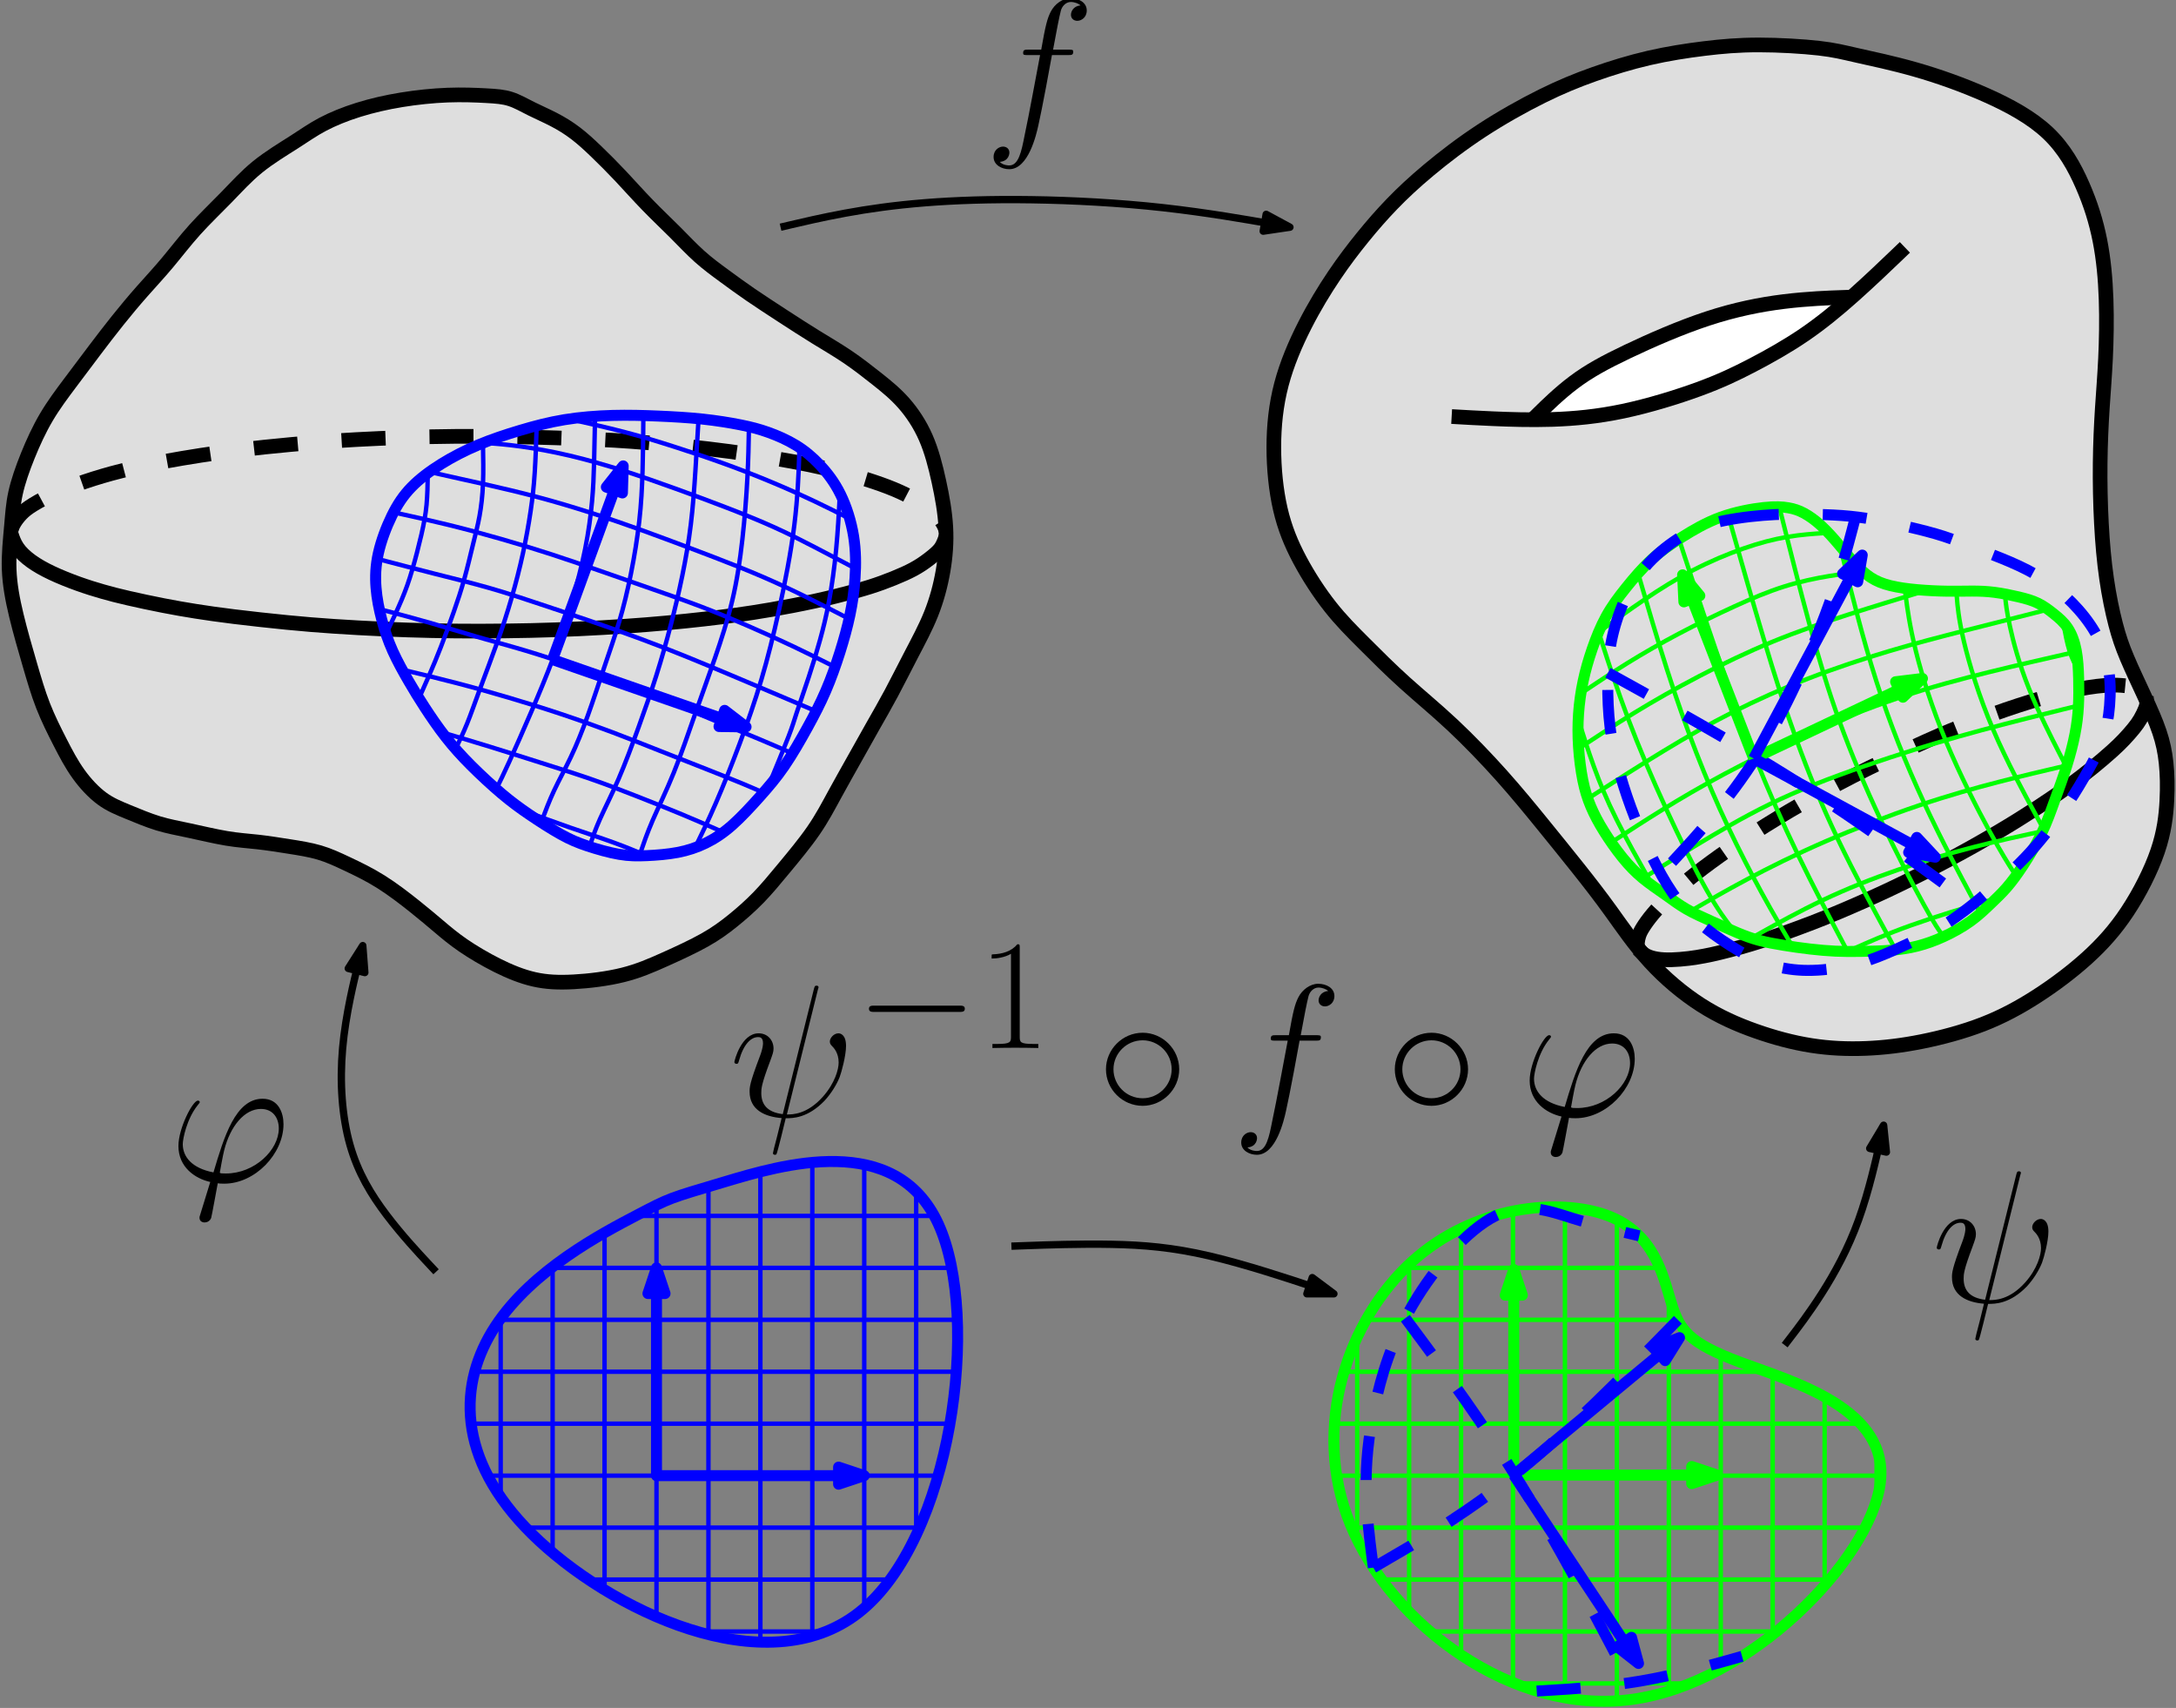 <?xml version="1.0" encoding="UTF-8"?>
<svg xmlns="http://www.w3.org/2000/svg" xmlns:xlink="http://www.w3.org/1999/xlink" width="593.751pt" height="465.963pt" viewBox="0 0 593.751 465.963" version="1.1">
<rect x="0" y="0" width="593.751" height="465.963" fill="#808080" stroke="none"/>
<defs>
<g>
<symbol overflow="visible" id="glyph0-0">
<path style="stroke:none;" d=""/>
</symbol>
<symbol overflow="visible" id="glyph0-1">
<path style="stroke:none;" d="M 22.906 -20.656 C 23.938 -20.656 24.359 -20.656 24.359 -21.625 C 24.359 -22.141 23.938 -22.141 23.016 -22.141 L 18.859 -22.141 C 19.828 -27.438 20.547 -31.078 20.969 -32.719 C 21.266 -33.953 22.344 -35.141 23.688 -35.141 C 24.766 -35.141 25.844 -34.672 26.359 -34.219 C 24.359 -34.016 23.734 -32.516 23.734 -31.641 C 23.734 -30.625 24.5 -30 25.484 -30 C 26.516 -30 28.047 -30.875 28.047 -32.828 C 28.047 -34.984 25.891 -36.172 23.625 -36.172 C 21.422 -36.172 19.266 -34.531 18.234 -32.516 C 17.312 -30.719 16.797 -28.875 15.625 -22.141 L 12.172 -22.141 C 11.203 -22.141 10.688 -22.141 10.688 -21.219 C 10.688 -20.656 11 -20.656 12.016 -20.656 L 15.312 -20.656 C 14.391 -15.875 12.281 -4.266 11.094 1.234 C 10.219 5.703 9.453 9.453 6.891 9.453 C 6.734 9.453 5.234 9.453 4.312 8.484 C 6.938 8.266 6.938 6.016 6.938 5.953 C 6.938 4.938 6.172 4.312 5.188 4.312 C 4.156 4.312 2.625 5.188 2.625 7.141 C 2.625 9.344 4.875 10.484 6.891 10.484 C 12.125 10.484 14.281 1.078 14.844 -1.484 C 15.766 -5.453 18.297 -19.109 18.547 -20.656 Z M 22.906 -20.656 "/>
</symbol>
<symbol overflow="visible" id="glyph0-2">
<path style="stroke:none;" d="M 15.469 -2.266 C 14.594 -2.266 13.812 -2.266 13.812 -2.516 C 13.812 -2.625 14.688 -7.453 15 -8.578 C 16.641 -15.156 20.547 -19.875 25.016 -19.875 C 28.359 -19.875 29.906 -17.359 29.906 -14.547 C 29.906 -8.688 23.328 -2.266 15.469 -2.266 Z M 13.25 0.406 C 13.562 0.469 14.078 0.516 15 0.516 C 23.422 0.516 31.188 -7.609 31.188 -15.719 C 31.188 -18.859 29.797 -22.656 25.484 -22.656 C 18.078 -22.656 14.953 -12.234 12.078 -2.562 C 6.172 -3.703 3.703 -6.828 3.703 -10.281 C 3.703 -11.656 4.781 -17.156 7.75 -20.859 C 8.328 -21.531 8.328 -21.625 8.328 -21.734 C 8.328 -22.141 7.906 -22.141 7.812 -22.141 C 6.422 -22.141 2.516 -14.641 2.516 -9.766 C 2.516 -4 7.031 -0.875 11.203 0.047 L 8.531 8.734 C 8.266 9.5 8.266 9.609 8.266 9.812 C 8.266 11.047 9.5 11.094 9.609 11.094 C 10.125 11.094 11.047 10.891 11.453 9.859 C 11.609 9.406 13.047 1.438 13.25 0.406 Z M 13.25 0.406 "/>
</symbol>
<symbol overflow="visible" id="glyph0-3">
<path style="stroke:none;" d="M 24.141 -34.422 C 24.141 -34.469 24.359 -35.141 24.359 -35.188 C 24.359 -35.656 23.938 -35.656 23.781 -35.656 C 23.328 -35.656 23.266 -35.391 23.062 -34.625 L 14.594 -0.609 C 10.328 -1.125 8.734 -3.281 8.734 -6.375 C 8.734 -7.5 8.734 -8.688 11.141 -15.047 C 11.812 -16.906 12.078 -17.562 12.078 -18.5 C 12.078 -20.812 10.422 -22.656 8.016 -22.656 C 3.281 -22.656 1.391 -15.203 1.391 -14.797 C 1.391 -14.594 1.594 -14.328 1.953 -14.328 C 2.422 -14.328 2.469 -14.547 2.672 -15.266 C 3.906 -19.734 5.953 -21.625 7.859 -21.625 C 8.328 -21.625 9.203 -21.578 9.203 -19.938 C 9.203 -19.734 9.203 -18.594 8.328 -16.344 C 5.547 -9.047 5.547 -7.906 5.547 -6.734 C 5.547 -1.797 9.656 0.109 14.281 0.469 C 13.875 2.062 13.516 3.703 13.094 5.297 C 12.281 8.375 11.922 9.812 11.922 10.016 C 11.922 10.484 12.328 10.484 12.484 10.484 C 12.594 10.484 12.797 10.484 12.891 10.281 C 13.094 10.062 15.203 1.438 15.406 0.516 C 17.312 0.516 21.375 0.516 26 -4.266 C 27.688 -6.109 29.234 -8.484 30.109 -10.688 C 30.625 -12.016 31.859 -16.594 31.859 -19.219 C 31.859 -22.297 30.312 -22.656 29.797 -22.656 C 28.562 -22.656 27.438 -21.422 27.438 -20.391 C 27.438 -19.781 27.797 -19.422 28 -19.219 C 28.469 -18.75 29.844 -17.359 29.844 -14.688 C 29.844 -12.844 28.828 -9.047 25.531 -5.344 C 21.219 -0.516 17.266 -0.516 15.719 -0.516 Z M 24.141 -34.422 "/>
</symbol>
<symbol overflow="visible" id="glyph1-0">
<path style="stroke:none;" d=""/>
</symbol>
<symbol overflow="visible" id="glyph1-1">
<path style="stroke:none;" d="M 28.219 -9.844 C 28.953 -9.844 29.719 -9.844 29.719 -10.703 C 29.719 -11.562 28.953 -11.562 28.219 -11.562 L 5.047 -11.562 C 4.328 -11.562 3.562 -11.562 3.562 -10.703 C 3.562 -9.844 4.328 -9.844 5.047 -9.844 Z M 28.219 -9.844 "/>
</symbol>
<symbol overflow="visible" id="glyph2-0">
<path style="stroke:none;" d=""/>
</symbol>
<symbol overflow="visible" id="glyph2-1">
<path style="stroke:none;" d="M 11.391 -27.359 C 11.391 -28.266 11.344 -28.312 10.75 -28.312 C 9.078 -26.297 6.547 -25.656 4.156 -25.562 C 4.031 -25.562 3.812 -25.562 3.766 -25.484 C 3.719 -25.391 3.719 -25.312 3.719 -24.406 C 5.047 -24.406 7.281 -24.672 9 -25.703 L 9 -3.125 C 9 -1.625 8.906 -1.109 5.219 -1.109 L 3.938 -1.109 L 3.938 0 C 6 -0.047 8.141 -0.078 10.188 -0.078 C 12.25 -0.078 14.391 -0.047 16.453 0 L 16.453 -1.109 L 15.156 -1.109 C 11.484 -1.109 11.391 -1.578 11.391 -3.125 Z M 11.391 -27.359 "/>
</symbol>
<symbol overflow="visible" id="glyph3-0">
<path style="stroke:none;" d=""/>
</symbol>
<symbol overflow="visible" id="glyph3-1">
<path style="stroke:none;" d="M 22.812 -12.844 C 22.812 -18.344 18.234 -22.812 12.844 -22.812 C 7.297 -22.812 2.828 -18.234 2.828 -12.844 C 2.828 -7.391 7.297 -2.875 12.844 -2.875 C 18.234 -2.875 22.812 -7.344 22.812 -12.844 Z M 12.844 -4.938 C 8.375 -4.938 4.875 -8.531 4.875 -12.844 C 4.875 -17.156 8.422 -20.75 12.844 -20.75 C 17.109 -20.75 20.75 -17.266 20.75 -12.844 C 20.75 -8.422 17.109 -4.938 12.844 -4.938 Z M 12.844 -4.938 "/>
</symbol>
</g>
<clipPath id="clip1">
  <path d="M 345 10 L 593.75 10 L 593.75 289 L 345 289 Z M 345 10 "/>
</clipPath>
<clipPath id="clip2">
  <path d="M 362 327 L 515 327 L 515 465.965 L 362 465.965 Z M 362 327 "/>
</clipPath>
</defs>
<g id="surface1">
<path style=" stroke:none;fill-rule:evenodd;fill:rgb(87%,87%,87%);fill-opacity:1;" d="M 465.035 13.242 C 460.203 13.836 455.078 14.625 449.949 15.809 C 444.82 16.992 439.691 18.57 434.957 20.246 C 430.227 21.922 425.887 23.699 420.758 26.238 C 415.629 28.781 409.711 32.094 404.289 35.641 C 398.863 39.191 393.934 42.984 389.891 46.359 C 385.848 49.734 382.691 52.691 379.832 55.652 C 376.973 58.609 374.406 61.566 371.844 64.723 C 369.277 67.879 366.715 71.234 364.051 75.18 C 361.391 79.121 358.629 83.66 356.062 88.688 C 353.5 93.719 351.133 99.238 349.652 104.863 C 348.172 110.484 347.582 116.203 347.582 122.023 C 347.582 127.84 348.172 133.758 349.355 138.887 C 350.539 144.012 352.316 148.352 354.684 152.789 C 357.051 157.23 360.008 161.766 362.969 165.512 C 365.926 169.262 368.883 172.219 372.238 175.57 C 375.59 178.926 379.336 182.672 383.383 186.32 C 387.426 189.969 391.766 193.52 396.301 197.762 C 400.836 202.004 405.57 206.934 409.711 211.566 C 413.855 216.203 417.406 220.543 420.855 224.781 C 424.309 229.023 427.66 233.164 430.719 237.012 C 433.773 240.859 436.535 244.406 439.594 248.648 C 442.652 252.891 446.004 257.82 450.145 262.355 C 454.289 266.895 459.219 271.035 464.148 274.191 C 469.082 277.348 474.012 279.516 479.043 281.289 C 484.07 283.066 489.199 284.445 494.23 285.234 C 499.258 286.023 504.188 286.223 509.121 286.027 C 514.051 285.828 518.98 285.238 524.406 284.152 C 529.828 283.066 535.746 281.488 541.074 279.418 C 546.398 277.348 551.133 274.781 555.867 271.727 C 560.602 268.668 565.332 265.117 569.477 261.371 C 573.617 257.621 577.168 253.68 580.496 248.648 C 583.824 243.617 586.934 237.504 588.738 232.219 C 590.543 226.93 591.043 222.469 591.25 218.531 C 591.457 214.594 591.367 211.184 591.055 208.176 C 590.738 205.168 590.199 202.562 589.211 199.645 C 588.227 196.727 586.789 193.496 585.172 189.996 C 583.559 186.492 581.762 182.723 580.414 179.535 C 579.066 176.348 578.172 173.746 577.273 170.289 C 576.375 166.832 575.477 162.523 574.805 157.855 C 574.129 153.188 573.68 148.16 573.398 142.789 C 573.113 137.422 573 131.711 573.059 126.348 C 573.117 120.984 573.348 115.965 573.641 111.414 C 573.934 106.859 574.281 102.777 574.516 97.875 C 574.75 92.973 574.867 87.254 574.676 81.688 C 574.488 76.121 573.992 70.711 572.977 65.566 C 571.961 60.426 570.422 55.551 568.242 50.57 C 566.062 45.586 563.242 40.492 558.805 36.293 C 554.367 32.094 548.312 28.781 541.93 25.945 C 535.551 23.105 528.844 20.738 522.633 18.965 C 516.418 17.188 510.699 16.008 506.754 15.117 C 502.809 14.23 500.641 13.641 496.301 13.145 C 491.961 12.652 485.453 12.258 479.93 12.258 C 474.406 12.258 469.871 12.652 465.035 13.242 Z M 465.035 13.242 "/>
<g clip-path="url(#clip1)" clip-rule="nonzero">
<path style="fill:none;stroke-width:4;stroke-linecap:butt;stroke-linejoin:round;stroke:rgb(0%,0%,0%);stroke-opacity:1;stroke-miterlimit:10;" d="M 465.448 805.011 C 460.616 804.417 455.491 803.628 450.362 802.444 C 445.233 801.261 440.104 799.683 435.37 798.007 C 430.64 796.331 426.3 794.554 421.171 792.015 C 416.042 789.472 410.124 786.159 404.702 782.612 C 399.276 779.062 394.347 775.269 390.304 771.894 C 386.261 768.519 383.104 765.562 380.245 762.601 C 377.386 759.644 374.819 756.687 372.257 753.53 C 369.69 750.374 367.128 747.019 364.464 743.073 C 361.804 739.132 359.042 734.593 356.475 729.566 C 353.913 724.534 351.546 719.015 350.065 713.39 C 348.585 707.769 347.995 702.05 347.995 696.23 C 347.995 690.413 348.585 684.495 349.768 679.366 C 350.952 674.241 352.729 669.901 355.097 665.464 C 357.464 661.023 360.421 656.487 363.382 652.741 C 366.339 648.991 369.296 646.034 372.651 642.683 C 376.003 639.327 379.749 635.581 383.796 631.933 C 387.839 628.284 392.179 624.733 396.714 620.491 C 401.249 616.249 405.983 611.319 410.124 606.687 C 414.268 602.05 417.819 597.71 421.268 593.472 C 424.722 589.23 428.073 585.089 431.132 581.241 C 434.186 577.394 436.948 573.847 440.007 569.605 C 443.065 565.362 446.417 560.433 450.558 555.898 C 454.702 551.358 459.632 547.218 464.561 544.062 C 469.495 540.905 474.425 538.737 479.456 536.964 C 484.483 535.187 489.612 533.808 494.643 533.019 C 499.671 532.23 504.6 532.03 509.534 532.226 C 514.464 532.425 519.393 533.015 524.819 534.101 C 530.241 535.187 536.159 536.765 541.487 538.835 C 546.811 540.905 551.546 543.472 556.28 546.526 C 561.015 549.585 565.745 553.136 569.89 556.882 C 574.03 560.632 577.581 564.573 580.909 569.605 C 584.237 574.636 587.347 580.749 589.151 586.034 C 590.956 591.323 591.456 595.784 591.663 599.722 C 591.87 603.659 591.78 607.069 591.468 610.077 C 591.151 613.085 590.612 615.691 589.624 618.608 C 588.64 621.526 587.202 624.757 585.585 628.257 C 583.972 631.761 582.175 635.53 580.827 638.718 C 579.479 641.905 578.585 644.507 577.686 647.964 C 576.788 651.421 575.89 655.73 575.218 660.398 C 574.542 665.066 574.093 670.093 573.811 675.464 C 573.526 680.831 573.413 686.542 573.472 691.905 C 573.53 697.269 573.761 702.288 574.054 706.839 C 574.347 711.394 574.694 715.476 574.929 720.378 C 575.163 725.28 575.28 730.999 575.089 736.566 C 574.901 742.132 574.405 747.542 573.39 752.687 C 572.374 757.827 570.835 762.702 568.655 767.683 C 566.475 772.667 563.655 777.761 559.218 781.96 C 554.78 786.159 548.725 789.472 542.343 792.308 C 535.964 795.148 529.257 797.515 523.046 799.288 C 516.831 801.066 511.112 802.245 507.167 803.136 C 503.222 804.023 501.054 804.612 496.714 805.108 C 492.374 805.601 485.866 805.995 480.343 805.995 C 474.819 805.995 470.284 805.601 465.448 805.011 Z M 465.448 805.011 " transform="matrix(1,0,0,-1,-0.413,818.253)"/>
</g>
<path style="fill:none;stroke-width:3;stroke-linecap:butt;stroke-linejoin:round;stroke:rgb(0%,0%,100%);stroke-opacity:1;stroke-miterlimit:10;" d="M 135.554 456.409 C 125.515 441.058 124.628 420.39 145.593 399.722 C 166.554 379.054 209.366 358.386 234.761 378.315 C 260.151 398.245 268.124 458.773 256.46 484.312 C 244.8 509.851 213.503 500.405 198.147 495.827 C 182.796 491.249 183.386 491.546 174.085 486.675 C 164.784 481.804 145.593 471.765 135.554 456.409 Z M 135.554 456.409 " transform="matrix(1,0,0,-1,-0.413,818.253)"/>
<path style="fill:none;stroke-width:3;stroke-linecap:butt;stroke-linejoin:round;stroke:rgb(0%,0%,100%);stroke-opacity:1;stroke-miterlimit:10;" d="M 179.546 472.355 L 179.546 415.667 L 236.233 415.667 " transform="matrix(1,0,0,-1,-0.413,818.253)"/>
<path style="fill-rule:evenodd;fill:rgb(0%,0%,100%);fill-opacity:1;stroke-width:3;stroke-linecap:butt;stroke-linejoin:round;stroke:rgb(0%,0%,100%);stroke-opacity:1;stroke-miterlimit:10;" d="M 236.233 415.667 L 229.233 417.995 L 229.233 413.335 Z M 236.233 415.667 " transform="matrix(1,0,0,-1,-0.413,818.253)"/>
<path style="fill-rule:evenodd;fill:rgb(0%,0%,100%);fill-opacity:1;stroke-width:3;stroke-linecap:butt;stroke-linejoin:round;stroke:rgb(0%,0%,100%);stroke-opacity:1;stroke-miterlimit:10;" d="M 179.546 472.355 L 177.214 465.355 L 181.878 465.355 Z M 179.546 472.355 " transform="matrix(1,0,0,-1,-0.413,818.253)"/>
<path style="fill:none;stroke-width:1.2;stroke-linecap:butt;stroke-linejoin:round;stroke:rgb(0%,0%,100%);stroke-opacity:1;stroke-miterlimit:10;" d="M 137.03 458.148 L 137.03 410.093 " transform="matrix(1,0,0,-1,-0.413,818.253)"/>
<path style="fill:none;stroke-width:1.2;stroke-linecap:butt;stroke-linejoin:round;stroke:rgb(0%,0%,100%);stroke-opacity:1;stroke-miterlimit:10;" d="M 151.202 472.335 L 151.202 394.839 " transform="matrix(1,0,0,-1,-0.413,818.253)"/>
<path style="fill:none;stroke-width:1.2;stroke-linecap:butt;stroke-linejoin:round;stroke:rgb(0%,0%,100%);stroke-opacity:1;stroke-miterlimit:10;" d="M 165.374 481.534 L 165.374 384.542 " transform="matrix(1,0,0,-1,-0.413,818.253)"/>
<path style="fill:none;stroke-width:1.2;stroke-linecap:butt;stroke-linejoin:round;stroke:rgb(0%,0%,100%);stroke-opacity:1;stroke-miterlimit:10;" d="M 179.546 489.3 L 179.546 377.339 " transform="matrix(1,0,0,-1,-0.413,818.253)"/>
<path style="fill:none;stroke-width:1.2;stroke-linecap:butt;stroke-linejoin:round;stroke:rgb(0%,0%,100%);stroke-opacity:1;stroke-miterlimit:10;" d="M 193.718 494.444 L 193.718 372.573 " transform="matrix(1,0,0,-1,-0.413,818.253)"/>
<path style="fill:none;stroke-width:1.2;stroke-linecap:butt;stroke-linejoin:round;stroke:rgb(0%,0%,100%);stroke-opacity:1;stroke-miterlimit:10;" d="M 207.89 498.429 L 207.89 370.573 " transform="matrix(1,0,0,-1,-0.413,818.253)"/>
<path style="fill:none;stroke-width:1.2;stroke-linecap:butt;stroke-linejoin:round;stroke:rgb(0%,0%,100%);stroke-opacity:1;stroke-miterlimit:10;" d="M 222.061 500.64 L 222.061 372.171 " transform="matrix(1,0,0,-1,-0.413,818.253)"/>
<path style="fill:none;stroke-width:1.2;stroke-linecap:butt;stroke-linejoin:round;stroke:rgb(0%,0%,100%);stroke-opacity:1;stroke-miterlimit:10;" d="M 236.233 500.468 L 236.233 379.882 " transform="matrix(1,0,0,-1,-0.413,818.253)"/>
<path style="fill:none;stroke-width:1.2;stroke-linecap:butt;stroke-linejoin:round;stroke:rgb(0%,0%,100%);stroke-opacity:1;stroke-miterlimit:10;" d="M 250.405 492.976 L 250.405 399.53 " transform="matrix(1,0,0,-1,-0.413,818.253)"/>
<path style="fill:none;stroke-width:1.2;stroke-linecap:butt;stroke-linejoin:round;stroke:rgb(0%,0%,100%);stroke-opacity:1;stroke-miterlimit:10;" d="M 173.835 486.526 L 255.018 486.526 " transform="matrix(1,0,0,-1,-0.413,818.253)"/>
<path style="fill:none;stroke-width:1.2;stroke-linecap:butt;stroke-linejoin:round;stroke:rgb(0%,0%,100%);stroke-opacity:1;stroke-miterlimit:10;" d="M 151.225 472.355 L 260.026 472.355 " transform="matrix(1,0,0,-1,-0.413,818.253)"/>
<path style="fill:none;stroke-width:1.2;stroke-linecap:butt;stroke-linejoin:round;stroke:rgb(0%,0%,100%);stroke-opacity:1;stroke-miterlimit:10;" d="M 137.061 458.183 L 261.546 458.183 " transform="matrix(1,0,0,-1,-0.413,818.253)"/>
<path style="fill:none;stroke-width:1.2;stroke-linecap:butt;stroke-linejoin:round;stroke:rgb(0%,0%,100%);stroke-opacity:1;stroke-miterlimit:10;" d="M 129.577 444.011 L 261.315 444.011 " transform="matrix(1,0,0,-1,-0.413,818.253)"/>
<path style="fill:none;stroke-width:1.2;stroke-linecap:butt;stroke-linejoin:round;stroke:rgb(0%,0%,100%);stroke-opacity:1;stroke-miterlimit:10;" d="M 128.995 429.839 L 259.581 429.839 " transform="matrix(1,0,0,-1,-0.413,818.253)"/>
<path style="fill:none;stroke-width:1.2;stroke-linecap:butt;stroke-linejoin:round;stroke:rgb(0%,0%,100%);stroke-opacity:1;stroke-miterlimit:10;" d="M 133.546 415.667 L 256.284 415.667 " transform="matrix(1,0,0,-1,-0.413,818.253)"/>
<path style="fill:none;stroke-width:1.2;stroke-linecap:butt;stroke-linejoin:round;stroke:rgb(0%,0%,100%);stroke-opacity:1;stroke-miterlimit:10;" d="M 144.022 401.491 L 251.183 401.491 " transform="matrix(1,0,0,-1,-0.413,818.253)"/>
<path style="fill:none;stroke-width:1.2;stroke-linecap:butt;stroke-linejoin:round;stroke:rgb(0%,0%,100%);stroke-opacity:1;stroke-miterlimit:10;" d="M 161.233 387.319 L 243.249 387.319 " transform="matrix(1,0,0,-1,-0.413,818.253)"/>
<path style="fill:none;stroke-width:1.2;stroke-linecap:butt;stroke-linejoin:round;stroke:rgb(0%,0%,100%);stroke-opacity:1;stroke-miterlimit:10;" d="M 191.265 373.148 L 225.374 373.148 " transform="matrix(1,0,0,-1,-0.413,818.253)"/>
<g clip-path="url(#clip2)" clip-rule="nonzero">
<path style="fill:none;stroke-width:3;stroke-linecap:butt;stroke-linejoin:round;stroke:rgb(0%,100%,0%);stroke-opacity:1;stroke-miterlimit:10;" d="M 385.624 473.987 C 368.546 458.444 357.796 429.273 368.929 402.214 C 380.058 375.155 413.065 350.206 445.69 354.62 C 478.315 359.034 510.554 392.812 513.433 413.347 C 516.311 433.882 489.831 441.171 475.436 446.546 C 461.042 451.917 458.741 455.374 456.436 462.858 C 454.136 470.343 451.831 481.858 438.975 486.655 C 426.116 491.452 402.702 489.534 385.624 473.987 Z M 385.624 473.987 " transform="matrix(1,0,0,-1,-0.413,818.253)"/>
</g>
<path style="fill:none;stroke-width:3;stroke-linecap:butt;stroke-linejoin:round;stroke:rgb(0%,100%,0%);stroke-opacity:1;stroke-miterlimit:10;" d="M 413.468 471.905 L 413.468 415.827 L 469.022 415.827 " transform="matrix(1,0,0,-1,-0.413,818.253)"/>
<path style="fill-rule:evenodd;fill:rgb(0%,100%,0%);fill-opacity:1;stroke-width:3;stroke-linecap:butt;stroke-linejoin:round;stroke:rgb(0%,100%,0%);stroke-opacity:1;stroke-miterlimit:10;" d="M 469.022 415.827 L 462.022 418.159 L 462.022 413.495 Z M 469.022 415.827 " transform="matrix(1,0,0,-1,-0.413,818.253)"/>
<path style="fill-rule:evenodd;fill:rgb(0%,100%,0%);fill-opacity:1;stroke-width:3;stroke-linecap:butt;stroke-linejoin:round;stroke:rgb(0%,100%,0%);stroke-opacity:1;stroke-miterlimit:10;" d="M 413.468 471.905 L 411.136 464.905 L 415.8 464.905 Z M 413.468 471.905 " transform="matrix(1,0,0,-1,-0.413,818.253)"/>
<path style="fill:none;stroke-width:1.2;stroke-linecap:butt;stroke-linejoin:round;stroke:rgb(0%,100%,0%);stroke-opacity:1;stroke-miterlimit:10;" d="M 370.737 453.21 L 370.737 398.706 " transform="matrix(1,0,0,-1,-0.413,818.253)"/>
<path style="fill:none;stroke-width:1.2;stroke-linecap:butt;stroke-linejoin:round;stroke:rgb(0%,100%,0%);stroke-opacity:1;stroke-miterlimit:10;" d="M 384.909 473.112 L 384.909 378.788 " transform="matrix(1,0,0,-1,-0.413,818.253)"/>
<path style="fill:none;stroke-width:1.2;stroke-linecap:butt;stroke-linejoin:round;stroke:rgb(0%,100%,0%);stroke-opacity:1;stroke-miterlimit:10;" d="M 399.081 483.015 L 399.081 366.745 " transform="matrix(1,0,0,-1,-0.413,818.253)"/>
<path style="fill:none;stroke-width:1.2;stroke-linecap:butt;stroke-linejoin:round;stroke:rgb(0%,100%,0%);stroke-opacity:1;stroke-miterlimit:10;" d="M 413.253 487.745 L 413.253 359.413 " transform="matrix(1,0,0,-1,-0.413,818.253)"/>
<path style="fill:none;stroke-width:1.2;stroke-linecap:butt;stroke-linejoin:round;stroke:rgb(0%,100%,0%);stroke-opacity:1;stroke-miterlimit:10;" d="M 427.425 488.87 L 427.425 355.351 " transform="matrix(1,0,0,-1,-0.413,818.253)"/>
<path style="fill:none;stroke-width:1.2;stroke-linecap:butt;stroke-linejoin:round;stroke:rgb(0%,100%,0%);stroke-opacity:1;stroke-miterlimit:10;" d="M 441.6 485.081 L 441.6 354.511 " transform="matrix(1,0,0,-1,-0.413,818.253)"/>
<path style="fill:none;stroke-width:1.2;stroke-linecap:butt;stroke-linejoin:round;stroke:rgb(0%,100%,0%);stroke-opacity:1;stroke-miterlimit:10;" d="M 455.772 464.659 L 455.772 357.065 " transform="matrix(1,0,0,-1,-0.413,818.253)"/>
<path style="fill:none;stroke-width:1.2;stroke-linecap:butt;stroke-linejoin:round;stroke:rgb(0%,100%,0%);stroke-opacity:1;stroke-miterlimit:10;" d="M 469.944 448.917 L 469.944 362.968 " transform="matrix(1,0,0,-1,-0.413,818.253)"/>
<path style="fill:none;stroke-width:1.2;stroke-linecap:butt;stroke-linejoin:round;stroke:rgb(0%,100%,0%);stroke-opacity:1;stroke-miterlimit:10;" d="M 484.116 443.355 L 484.116 372.526 " transform="matrix(1,0,0,-1,-0.413,818.253)"/>
<path style="fill:none;stroke-width:1.2;stroke-linecap:butt;stroke-linejoin:round;stroke:rgb(0%,100%,0%);stroke-opacity:1;stroke-miterlimit:10;" d="M 498.288 436.905 L 498.288 385.815 " transform="matrix(1,0,0,-1,-0.413,818.253)"/>
<path style="fill:none;stroke-width:1.2;stroke-linecap:butt;stroke-linejoin:round;stroke:rgb(0%,100%,0%);stroke-opacity:1;stroke-miterlimit:10;" d="M 512.46 422.276 L 512.46 410.003 " transform="matrix(1,0,0,-1,-0.413,818.253)"/>
<path style="fill:none;stroke-width:1.2;stroke-linecap:butt;stroke-linejoin:round;stroke:rgb(0%,100%,0%);stroke-opacity:1;stroke-miterlimit:10;" d="M 384.292 472.355 L 452.925 472.355 " transform="matrix(1,0,0,-1,-0.413,818.253)"/>
<path style="fill:none;stroke-width:1.2;stroke-linecap:butt;stroke-linejoin:round;stroke:rgb(0%,100%,0%);stroke-opacity:1;stroke-miterlimit:10;" d="M 373.296 458.183 L 458.249 458.183 " transform="matrix(1,0,0,-1,-0.413,818.253)"/>
<path style="fill:none;stroke-width:1.2;stroke-linecap:butt;stroke-linejoin:round;stroke:rgb(0%,100%,0%);stroke-opacity:1;stroke-miterlimit:10;" d="M 367.253 444.011 L 482.331 444.011 " transform="matrix(1,0,0,-1,-0.413,818.253)"/>
<path style="fill:none;stroke-width:1.2;stroke-linecap:butt;stroke-linejoin:round;stroke:rgb(0%,100%,0%);stroke-opacity:1;stroke-miterlimit:10;" d="M 364.706 429.839 L 507.847 429.839 " transform="matrix(1,0,0,-1,-0.413,818.253)"/>
<path style="fill:none;stroke-width:1.2;stroke-linecap:butt;stroke-linejoin:round;stroke:rgb(0%,100%,0%);stroke-opacity:1;stroke-miterlimit:10;" d="M 365.335 415.667 L 513.362 415.667 " transform="matrix(1,0,0,-1,-0.413,818.253)"/>
<path style="fill:none;stroke-width:1.2;stroke-linecap:butt;stroke-linejoin:round;stroke:rgb(0%,100%,0%);stroke-opacity:1;stroke-miterlimit:10;" d="M 369.3 401.491 L 509.097 401.491 " transform="matrix(1,0,0,-1,-0.413,818.253)"/>
<path style="fill:none;stroke-width:1.2;stroke-linecap:butt;stroke-linejoin:round;stroke:rgb(0%,100%,0%);stroke-opacity:1;stroke-miterlimit:10;" d="M 377.675 387.319 L 499.647 387.319 " transform="matrix(1,0,0,-1,-0.413,818.253)"/>
<path style="fill:none;stroke-width:1.2;stroke-linecap:butt;stroke-linejoin:round;stroke:rgb(0%,100%,0%);stroke-opacity:1;stroke-miterlimit:10;" d="M 390.745 373.148 L 484.874 373.148 " transform="matrix(1,0,0,-1,-0.413,818.253)"/>
<path style="fill:none;stroke-width:1.2;stroke-linecap:butt;stroke-linejoin:round;stroke:rgb(0%,100%,0%);stroke-opacity:1;stroke-miterlimit:10;" d="M 414.444 358.976 L 461.034 358.976 " transform="matrix(1,0,0,-1,-0.413,818.253)"/>
<path style="fill-rule:evenodd;fill:rgb(87%,87%,87%);fill-opacity:1;stroke-width:4;stroke-linecap:butt;stroke-linejoin:round;stroke:rgb(0%,0%,0%);stroke-opacity:1;stroke-miterlimit:10;" d="M 109.952 791.019 C 105.78 790.335 101.835 789.425 98.194 788.288 C 94.554 787.151 91.214 785.784 88.483 784.343 C 85.753 782.901 83.628 781.386 80.671 779.487 C 77.71 777.593 73.917 775.316 70.733 772.737 C 67.546 770.155 64.968 767.276 62.159 764.394 C 59.354 761.511 56.319 758.624 53.589 755.593 C 50.858 752.558 48.429 749.37 46.077 746.566 C 43.725 743.757 41.452 741.331 39.175 738.749 C 36.897 736.171 34.624 733.441 32.499 730.784 C 30.374 728.132 28.401 725.55 26.276 722.745 C 24.155 719.937 21.878 716.901 19.6 713.866 C 17.327 710.835 15.05 707.8 13.077 704.46 C 11.104 701.124 9.436 697.483 7.995 693.917 C 6.554 690.351 5.339 686.862 4.659 683.749 C 3.975 680.64 3.823 677.909 3.518 674.495 C 3.218 671.081 2.761 666.987 2.913 662.89 C 3.065 658.792 3.823 654.698 4.886 650.296 C 5.948 645.898 7.311 641.194 8.526 637.023 C 9.741 632.851 10.804 629.206 12.167 625.718 C 13.534 622.23 15.202 618.89 16.796 615.78 C 18.39 612.671 19.905 609.788 21.804 607.132 C 23.698 604.476 25.975 602.05 28.249 600.382 C 30.526 598.714 32.804 597.8 35.382 596.737 C 37.96 595.679 40.843 594.464 43.573 593.628 C 46.304 592.796 48.886 592.339 52.069 591.655 C 55.257 590.976 59.05 590.066 62.237 589.534 C 65.421 589.003 68.003 588.851 70.733 588.546 C 73.464 588.241 76.347 587.788 79.229 587.331 C 82.112 586.878 84.995 586.425 87.573 585.663 C 90.151 584.905 92.429 583.843 95.159 582.554 C 97.89 581.265 101.077 579.745 104.339 577.698 C 107.6 575.651 110.936 573.069 113.593 570.948 C 116.249 568.823 118.222 567.155 120.194 565.483 C 122.167 563.816 124.14 562.148 126.792 560.327 C 129.448 558.507 132.784 556.534 136.124 554.862 C 139.464 553.194 142.8 551.831 146.14 551.073 C 149.475 550.312 152.811 550.163 156.987 550.39 C 161.159 550.616 166.167 551.222 170.413 552.284 C 174.659 553.347 178.151 554.866 181.866 556.534 C 185.585 558.202 189.53 560.023 192.64 561.769 C 195.753 563.515 198.026 565.183 200.378 567.077 C 202.729 568.976 205.155 571.101 207.433 573.452 C 209.71 575.804 211.835 578.382 214.413 581.491 C 216.991 584.601 220.026 588.245 222.378 591.655 C 224.729 595.069 226.397 598.257 228.218 601.597 C 230.038 604.933 232.011 608.421 233.757 611.534 C 235.503 614.644 237.018 617.374 238.612 620.183 C 240.206 622.987 241.874 625.87 243.62 629.132 C 245.362 632.394 247.183 636.034 249.081 639.679 C 250.975 643.319 252.948 646.96 254.468 650.753 C 255.983 654.546 257.046 658.491 257.729 662.437 C 258.409 666.382 258.714 670.323 258.487 674.421 C 258.261 678.519 257.503 682.765 256.589 686.937 C 255.679 691.108 254.616 695.206 253.026 698.847 C 251.433 702.487 249.308 705.675 247.03 708.257 C 244.757 710.835 242.331 712.808 239.749 714.855 C 237.171 716.901 234.44 719.026 231.632 720.925 C 228.823 722.819 225.944 724.487 222.983 726.312 C 220.026 728.132 216.991 730.105 213.956 732.073 C 210.925 734.046 207.89 736.019 205.233 737.839 C 202.577 739.659 200.304 741.331 198.026 742.999 C 195.749 744.667 193.475 746.339 191.276 748.308 C 189.073 750.28 186.952 752.558 184.6 754.909 C 182.249 757.261 179.667 759.687 177.167 762.269 C 174.659 764.847 172.233 767.577 169.882 770.081 C 167.53 772.585 165.257 774.858 163.206 776.831 C 161.159 778.804 159.339 780.476 157.44 781.913 C 155.546 783.358 153.573 784.569 151.522 785.632 C 149.475 786.694 147.35 787.605 145.378 788.593 C 143.405 789.577 141.585 790.64 139.69 791.245 C 137.792 791.855 135.819 792.003 133.015 792.155 C 130.206 792.308 126.565 792.46 122.546 792.308 C 118.522 792.155 114.124 791.702 109.952 791.019 Z M 109.952 791.019 " transform="matrix(1,0,0,-1,-0.413,818.253)"/>
<path style="fill:none;stroke-width:4;stroke-linecap:butt;stroke-linejoin:round;stroke:rgb(0%,0%,0%);stroke-opacity:1;stroke-miterlimit:10;" d="M 3.358 672.905 C 3.358 672.905 3.358 672.905 3.581 672.218 C 3.808 671.534 4.253 670.167 5.136 668.862 C 6.015 667.558 7.323 666.319 8.909 665.167 C 10.499 664.023 12.362 662.964 14.585 661.917 C 16.811 660.87 19.393 659.839 21.784 658.983 C 24.171 658.128 26.366 657.448 28.487 656.843 C 30.612 656.237 32.667 655.702 35.472 655.062 C 38.272 654.417 41.823 653.659 44.972 653.046 C 48.124 652.429 50.878 651.952 53.839 651.483 C 56.8 651.015 59.972 650.558 64.284 650.026 C 68.597 649.495 74.05 648.894 78.71 648.437 C 83.37 647.98 87.233 647.667 91.526 647.382 C 95.819 647.097 100.542 646.835 105.065 646.632 C 109.589 646.433 113.917 646.296 118.225 646.202 C 122.534 646.112 126.835 646.069 131.374 646.073 C 135.913 646.081 140.698 646.14 145.237 646.241 C 149.78 646.347 154.077 646.495 158.425 646.694 C 162.768 646.898 167.163 647.151 171.085 647.417 C 175.007 647.683 178.456 647.956 182.022 648.284 C 185.589 648.612 189.272 648.991 192.538 649.362 C 195.804 649.733 198.655 650.097 201.546 650.499 C 204.433 650.901 207.354 651.343 210.886 651.956 C 214.421 652.569 218.565 653.351 222.636 654.241 C 226.71 655.136 230.714 656.136 233.768 656.972 C 236.819 657.812 238.921 658.483 241.058 659.261 C 243.19 660.034 245.358 660.913 247.14 661.722 C 248.917 662.526 250.311 663.265 251.753 664.206 C 253.198 665.155 254.694 666.312 255.675 667.187 C 256.655 668.062 257.124 668.655 257.518 669.398 C 257.917 670.136 258.237 671.023 258.401 671.464 C 258.561 671.905 258.561 671.905 258.561 671.905 " transform="matrix(1,0,0,-1,-0.413,818.253)"/>
<path style="fill:none;stroke-width:4;stroke-linecap:butt;stroke-linejoin:round;stroke:rgb(0%,0%,0%);stroke-opacity:1;stroke-dasharray:12;stroke-miterlimit:10;" d="M 3.436 673.64 C 3.436 673.64 3.436 673.64 3.542 673.944 C 3.647 674.249 3.854 674.862 4.308 675.62 C 4.761 676.382 5.452 677.292 6.245 678.108 C 7.038 678.929 7.929 679.651 9.55 680.644 C 11.171 681.64 13.518 682.901 16.429 684.155 C 19.339 685.409 22.808 686.651 26.073 687.679 C 29.339 688.702 32.405 689.519 34.909 690.136 C 37.417 690.757 39.366 691.187 41.741 691.667 C 44.12 692.144 46.921 692.675 50.12 693.214 C 53.315 693.757 56.909 694.312 60.593 694.823 C 64.28 695.335 68.061 695.8 72.565 696.273 C 77.073 696.745 82.308 697.226 86.475 697.569 C 90.647 697.913 93.753 698.12 97.659 698.331 C 101.569 698.542 106.284 698.757 110.815 698.909 C 115.347 699.066 119.694 699.163 124.655 699.206 C 129.62 699.245 135.198 699.233 141.862 699.089 C 148.522 698.944 156.265 698.667 161.561 698.441 C 166.858 698.21 169.71 698.03 172.655 697.816 C 175.597 697.601 178.636 697.355 182.179 697.023 C 185.725 696.691 189.776 696.269 193.702 695.808 C 197.624 695.343 201.421 694.839 205.311 694.249 C 209.206 693.659 213.202 692.983 216.628 692.347 C 220.058 691.706 222.921 691.105 225.581 690.491 C 228.245 689.878 230.706 689.253 233.222 688.538 C 235.733 687.827 238.3 687.023 240.725 686.159 C 243.147 685.296 245.429 684.37 247.667 683.261 C 249.905 682.148 252.104 680.847 253.765 679.593 C 255.429 678.343 256.554 677.136 257.257 676.14 C 257.96 675.144 258.245 674.358 258.386 673.964 C 258.526 673.573 258.526 673.573 258.526 673.573 " transform="matrix(1,0,0,-1,-0.413,818.253)"/>
<path style="fill:none;stroke-width:4;stroke-linecap:butt;stroke-linejoin:round;stroke:rgb(0%,0%,0%);stroke-opacity:1;stroke-miterlimit:10;" d="M 447.429 559.316 C 447.429 559.316 447.429 559.316 447.737 559.003 C 448.046 558.694 448.659 558.073 449.491 557.605 C 450.323 557.14 451.37 556.823 452.542 556.632 C 453.718 556.441 455.015 556.374 456.503 556.409 C 457.995 556.448 459.675 556.593 461.202 556.776 C 462.729 556.964 464.104 557.191 465.421 557.441 C 466.737 557.687 467.995 557.956 469.69 558.37 C 471.386 558.784 473.515 559.339 475.39 559.862 C 477.265 560.386 478.886 560.874 480.62 561.425 C 482.354 561.976 484.198 562.593 486.679 563.476 C 489.163 564.358 492.28 565.515 494.933 566.534 C 497.581 567.554 499.761 568.437 502.167 569.448 C 504.569 570.46 507.202 571.601 509.71 572.722 C 512.218 573.843 514.6 574.944 516.96 576.066 C 519.323 577.191 521.663 578.331 524.124 579.569 C 526.585 580.808 529.159 582.14 531.593 583.433 C 534.026 584.722 536.315 585.972 538.62 587.261 C 540.921 588.554 543.233 589.886 545.288 591.093 C 547.343 592.304 549.136 593.39 550.979 594.538 C 552.823 595.687 554.718 596.894 556.39 597.98 C 558.058 599.069 559.507 600.042 560.964 601.042 C 562.417 602.046 563.882 603.081 565.632 604.374 C 567.378 605.667 569.413 607.218 571.378 608.808 C 573.343 610.398 575.241 612.03 576.671 613.316 C 578.097 614.597 579.054 615.534 579.999 616.534 C 580.948 617.538 581.882 618.601 582.628 619.523 C 583.374 620.444 583.929 621.222 584.456 622.128 C 584.979 623.03 585.475 624.066 585.768 624.808 C 586.065 625.546 586.155 625.999 586.171 626.507 C 586.183 627.015 586.116 627.581 586.085 627.866 C 586.054 628.151 586.054 628.151 586.054 628.151 " transform="matrix(1,0,0,-1,-0.413,818.253)"/>
<path style="fill:none;stroke-width:4;stroke-linecap:butt;stroke-linejoin:round;stroke:rgb(0%,0%,0%);stroke-opacity:1;stroke-dasharray:12;stroke-miterlimit:10;" d="M 447.272 559.733 C 447.272 559.733 447.272 559.733 447.249 559.929 C 447.222 560.124 447.167 560.511 447.206 561.046 C 447.245 561.581 447.374 562.265 447.581 562.921 C 447.788 563.581 448.073 564.214 448.683 565.194 C 449.292 566.175 450.222 567.495 451.46 568.968 C 452.694 570.437 454.237 572.054 455.729 573.499 C 457.222 574.944 458.659 576.218 459.85 577.233 C 461.042 578.253 461.979 579.015 463.14 579.921 C 464.296 580.827 465.675 581.874 467.261 583.038 C 468.847 584.202 470.64 585.48 472.499 586.757 C 474.358 588.034 476.28 589.316 478.597 590.8 C 480.909 592.28 483.616 593.964 485.784 595.284 C 487.952 596.605 489.581 597.558 491.64 598.737 C 493.702 599.913 496.198 601.312 498.612 602.624 C 501.026 603.941 503.358 605.175 506.038 606.55 C 508.718 607.921 511.749 609.429 515.397 611.163 C 519.046 612.894 523.319 614.851 526.253 616.163 C 529.186 617.48 530.78 618.159 532.436 618.843 C 534.093 619.526 535.804 620.218 537.815 621.003 C 539.831 621.784 542.14 622.659 544.393 623.476 C 546.643 624.288 548.839 625.05 551.112 625.788 C 553.382 626.526 555.729 627.245 557.765 627.831 C 559.796 628.417 561.511 628.87 563.12 629.261 C 564.729 629.651 566.233 629.983 567.792 630.28 C 569.35 630.573 570.96 630.839 572.507 631.026 C 574.058 631.218 575.546 631.339 577.061 631.343 C 578.577 631.351 580.12 631.241 581.362 631.015 C 582.604 630.788 583.542 630.441 584.194 630.089 C 584.847 629.741 585.214 629.394 585.397 629.218 C 585.581 629.046 585.581 629.046 585.581 629.046 " transform="matrix(1,0,0,-1,-0.413,818.253)"/>
<path style="fill:none;stroke-width:2;stroke-linecap:butt;stroke-linejoin:round;stroke:rgb(0%,0%,0%);stroke-opacity:1;stroke-miterlimit:10;" d="M 213.397 756.269 C 213.397 756.269 213.397 756.269 216.229 756.933 C 219.061 757.601 224.729 758.933 231.061 760.101 C 237.393 761.269 244.393 762.265 252.725 762.933 C 261.061 763.601 270.725 763.933 281.893 763.765 C 293.058 763.601 305.725 762.933 317.725 761.601 C 329.725 760.265 341.058 758.269 346.725 757.269 C 352.39 756.269 352.39 756.269 352.39 756.269 " transform="matrix(1,0,0,-1,-0.413,818.253)"/>
<path style="fill-rule:evenodd;fill:rgb(0%,0%,0%);fill-opacity:1;stroke-width:2;stroke-linecap:butt;stroke-linejoin:round;stroke:rgb(0%,0%,0%);stroke-opacity:1;stroke-miterlimit:10;" d="M 352.39 756.269 L 345.901 759.78 L 345.093 755.187 Z M 352.39 756.269 " transform="matrix(1,0,0,-1,-0.413,818.253)"/>
<path style="fill:none;stroke-width:2;stroke-linecap:butt;stroke-linejoin:round;stroke:rgb(0%,0%,0%);stroke-opacity:1;stroke-miterlimit:10;" d="M 276.393 478.276 C 276.393 478.276 276.393 478.276 281.058 478.444 C 285.725 478.612 295.058 478.944 303.725 478.776 C 312.393 478.612 320.39 477.944 330.39 475.612 C 340.39 473.276 352.39 469.28 358.39 467.28 C 364.39 465.28 364.39 465.28 364.39 465.28 " transform="matrix(1,0,0,-1,-0.413,818.253)"/>
<path style="fill-rule:evenodd;fill:rgb(0%,0%,0%);fill-opacity:1;stroke-width:2;stroke-linecap:butt;stroke-linejoin:round;stroke:rgb(0%,0%,0%);stroke-opacity:1;stroke-miterlimit:10;" d="M 364.39 465.28 L 358.483 469.702 L 357.011 465.28 Z M 364.39 465.28 " transform="matrix(1,0,0,-1,-0.413,818.253)"/>
<path style="fill:none;stroke-width:2;stroke-linecap:butt;stroke-linejoin:round;stroke:rgb(0%,0%,0%);stroke-opacity:1;stroke-miterlimit:10;" d="M 487.386 451.28 C 487.386 451.28 487.386 451.28 489.05 453.444 C 490.718 455.612 494.05 459.944 497.55 465.444 C 501.05 470.944 504.718 477.612 507.55 485.444 C 510.382 493.276 512.382 502.276 513.382 506.776 C 514.382 511.276 514.382 511.276 514.382 511.276 " transform="matrix(1,0,0,-1,-0.413,818.253)"/>
<path style="fill-rule:evenodd;fill:rgb(0%,0%,0%);fill-opacity:1;stroke-width:2;stroke-linecap:butt;stroke-linejoin:round;stroke:rgb(0%,0%,0%);stroke-opacity:1;stroke-miterlimit:10;" d="M 514.382 511.276 L 510.589 504.948 L 515.14 503.937 Z M 514.382 511.276 " transform="matrix(1,0,0,-1,-0.413,818.253)"/>
<path style="fill:none;stroke-width:2;stroke-linecap:butt;stroke-linejoin:round;stroke:rgb(0%,0%,0%);stroke-opacity:1;stroke-miterlimit:10;" d="M 119.397 471.28 C 119.397 471.28 119.397 471.28 117.065 473.78 C 114.733 476.276 110.065 481.276 105.901 486.776 C 101.733 492.276 98.065 498.276 95.901 505.944 C 93.733 513.608 93.065 522.944 93.901 532.276 C 94.733 541.608 97.065 550.941 98.233 555.608 C 99.401 560.276 99.401 560.276 99.401 560.276 " transform="matrix(1,0,0,-1,-0.413,818.253)"/>
<path style="fill-rule:evenodd;fill:rgb(0%,0%,0%);fill-opacity:1;stroke-width:2;stroke-linecap:butt;stroke-linejoin:round;stroke:rgb(0%,0%,0%);stroke-opacity:1;stroke-miterlimit:10;" d="M 99.401 560.276 L 95.44 554.05 L 99.964 552.917 Z M 99.401 560.276 " transform="matrix(1,0,0,-1,-0.413,818.253)"/>
<path style="fill:none;stroke-width:3;stroke-linecap:butt;stroke-linejoin:round;stroke:rgb(0%,0%,100%);stroke-opacity:1;stroke-miterlimit:10;" d="M 142.284 700.831 C 138.378 699.663 134.522 698.382 130.905 696.862 C 127.288 695.347 123.905 693.597 120.811 691.671 C 117.718 689.745 114.917 687.644 112.698 685.366 C 110.483 683.093 108.85 680.64 107.331 677.55 C 105.815 674.456 104.413 670.722 103.655 667.335 C 102.897 663.952 102.78 660.917 103.015 657.941 C 103.249 654.964 103.831 652.046 104.589 649.187 C 105.347 646.327 106.28 643.526 107.565 640.667 C 108.85 637.808 110.483 634.89 111.94 632.382 C 113.401 629.87 114.683 627.773 116.319 625.261 C 117.952 622.753 119.936 619.835 122.038 617.151 C 124.136 614.468 126.354 612.015 128.979 609.39 C 131.604 606.765 134.64 603.964 137.268 601.745 C 139.893 599.526 142.108 597.894 144.854 596.026 C 147.597 594.159 150.862 592.058 153.487 590.601 C 156.116 589.14 158.1 588.323 160.725 587.448 C 163.35 586.573 166.62 585.64 169.362 585.175 C 172.104 584.706 174.323 584.706 176.948 584.823 C 179.573 584.941 182.608 585.175 185.35 585.698 C 188.093 586.226 190.546 587.042 192.936 588.206 C 195.331 589.374 197.663 590.894 200.175 593.108 C 202.683 595.327 205.366 598.245 207.761 600.929 C 210.151 603.612 212.253 606.066 214.409 609.214 C 216.569 612.366 218.788 616.218 220.714 619.718 C 222.64 623.222 224.272 626.37 225.733 629.757 C 227.19 633.14 228.475 636.757 229.585 640.261 C 230.69 643.761 231.624 647.144 232.327 650.472 C 233.026 653.8 233.491 657.066 233.725 660.624 C 233.96 664.187 233.96 668.034 233.319 672.003 C 232.675 675.972 231.393 680.058 229.757 683.382 C 228.124 686.71 226.14 689.276 224.097 691.437 C 222.054 693.597 219.956 695.347 217.561 696.804 C 215.171 698.265 212.483 699.433 210.034 700.308 C 207.585 701.183 205.366 701.765 202.448 702.347 C 199.53 702.933 195.913 703.515 192.061 703.925 C 188.21 704.331 184.128 704.566 180.042 704.741 C 175.956 704.917 171.87 705.03 167.554 704.917 C 163.233 704.8 158.683 704.448 154.425 703.749 C 150.163 703.05 146.194 701.999 142.284 700.831 Z M 142.284 700.831 " transform="matrix(1,0,0,-1,-0.413,818.253)"/>
<path style="fill:none;stroke-width:1.2;stroke-linecap:butt;stroke-linejoin:round;stroke:rgb(0%,0%,100%);stroke-opacity:1;stroke-miterlimit:10;" d="M 117.128 689.179 C 117.128 689.179 117.128 689.179 117.108 687.698 C 117.093 686.218 117.054 683.253 116.804 680.546 C 116.55 677.839 116.085 675.39 115.386 672.355 C 114.683 669.319 113.753 665.702 112.874 662.726 C 111.999 659.749 111.183 657.417 110.007 654.62 C 108.827 651.823 107.288 648.566 106.518 646.937 C 105.753 645.308 105.753 645.308 105.753 645.308 " transform="matrix(1,0,0,-1,-0.413,818.253)"/>
<path style="fill:none;stroke-width:1.2;stroke-linecap:butt;stroke-linejoin:round;stroke:rgb(0%,0%,100%);stroke-opacity:1;stroke-miterlimit:10;" d="M 132.186 697.386 C 132.186 697.386 132.186 697.386 132.225 695.472 C 132.265 693.554 132.343 689.726 132.21 686.351 C 132.073 682.976 131.722 680.058 131.257 677.487 C 130.792 674.921 130.206 672.702 129.507 669.847 C 128.808 666.987 127.987 663.483 127.112 660.331 C 126.237 657.183 125.304 654.382 124.194 651.23 C 123.089 648.077 121.804 644.577 120.694 641.718 C 119.585 638.858 118.651 636.644 117.686 634.417 C 116.725 632.194 115.729 629.968 115.233 628.851 C 114.737 627.737 114.737 627.737 114.737 627.737 " transform="matrix(1,0,0,-1,-0.413,818.253)"/>
<path style="fill:none;stroke-width:1.2;stroke-linecap:butt;stroke-linejoin:round;stroke:rgb(0%,0%,100%);stroke-opacity:1;stroke-miterlimit:10;" d="M 146.85 702.116 C 146.85 702.116 146.85 702.116 146.78 699.882 C 146.71 697.644 146.569 693.167 146.323 689.355 C 146.081 685.542 145.729 682.39 145.202 678.831 C 144.679 675.273 143.975 671.304 143.1 667.276 C 142.225 663.249 141.175 659.167 140.011 655.14 C 138.843 651.112 137.558 647.144 136.042 642.886 C 134.522 638.624 132.772 634.073 131.374 630.28 C 129.972 626.487 128.921 623.452 127.87 620.855 C 126.819 618.257 125.765 616.093 125.237 615.011 C 124.71 613.929 124.71 613.929 124.71 613.929 " transform="matrix(1,0,0,-1,-0.413,818.253)"/>
<path style="fill:none;stroke-width:1.2;stroke-linecap:butt;stroke-linejoin:round;stroke:rgb(0%,0%,100%);stroke-opacity:1;stroke-miterlimit:10;" d="M 162.784 704.691 C 162.784 704.691 162.784 704.691 162.741 702.491 C 162.702 700.292 162.616 695.894 162.518 692.12 C 162.417 688.343 162.3 685.191 161.952 681.398 C 161.6 677.605 161.018 673.171 160.085 668.503 C 159.151 663.835 157.866 658.933 156.405 653.972 C 154.948 649.015 153.315 643.995 151.448 638.976 C 149.581 633.956 147.479 628.941 145.319 623.921 C 143.159 618.901 140.944 613.882 139.35 610.394 C 137.761 606.905 136.792 604.944 136.308 603.968 C 135.823 602.987 135.823 602.987 135.823 602.987 " transform="matrix(1,0,0,-1,-0.413,818.253)"/>
<path style="fill:none;stroke-width:1.2;stroke-linecap:butt;stroke-linejoin:round;stroke:rgb(0%,0%,100%);stroke-opacity:1;stroke-miterlimit:10;" d="M 175.964 704.89 C 175.964 704.89 175.964 704.89 175.94 702.308 C 175.921 699.726 175.882 694.558 175.741 689.816 C 175.604 685.077 175.374 680.757 174.847 676.089 C 174.323 671.421 173.507 666.401 172.569 661.733 C 171.64 657.066 170.589 652.745 169.362 648.605 C 168.136 644.46 166.737 640.491 165.276 636.175 C 163.819 631.858 162.3 627.187 160.784 622.987 C 159.268 618.784 157.749 615.05 156.175 611.726 C 154.597 608.398 152.964 605.48 151.604 602.573 C 150.249 599.671 149.167 596.776 148.628 595.331 C 148.085 593.882 148.085 593.882 148.085 593.882 " transform="matrix(1,0,0,-1,-0.413,818.253)"/>
<path style="fill:none;stroke-width:1.2;stroke-linecap:butt;stroke-linejoin:round;stroke:rgb(0%,0%,100%);stroke-opacity:1;stroke-miterlimit:10;" d="M 191.018 704.03 C 191.018 704.03 191.018 704.03 190.882 701.648 C 190.745 699.269 190.468 694.507 190.155 689.675 C 189.843 684.843 189.495 679.941 188.909 675.155 C 188.327 670.37 187.511 665.702 186.577 661.151 C 185.643 656.601 184.593 652.163 183.425 647.671 C 182.257 643.179 180.975 638.624 179.515 634.015 C 178.058 629.405 176.425 624.737 174.671 619.894 C 172.921 615.05 171.054 610.03 169.186 605.714 C 167.319 601.398 165.452 597.776 164.132 594.819 C 162.815 591.862 162.046 589.566 161.659 588.417 C 161.272 587.269 161.272 587.269 161.272 587.269 " transform="matrix(1,0,0,-1,-0.413,818.253)"/>
<path style="fill:none;stroke-width:1.2;stroke-linecap:butt;stroke-linejoin:round;stroke:rgb(0%,0%,100%);stroke-opacity:1;stroke-miterlimit:10;" d="M 204.765 701.851 C 204.765 701.851 204.765 701.851 204.729 699.655 C 204.694 697.464 204.62 693.077 204.35 687.909 C 204.081 682.741 203.616 676.788 202.975 671.069 C 202.331 665.351 201.515 659.866 200.229 654.441 C 198.948 649.015 197.198 643.644 195.503 638.741 C 193.811 633.843 192.179 629.405 190.311 624.097 C 188.444 618.784 186.343 612.601 184.241 607.405 C 182.14 602.214 180.042 598.011 178.483 594.401 C 176.925 590.792 175.905 587.776 175.397 586.269 C 174.89 584.761 174.89 584.761 174.89 584.761 " transform="matrix(1,0,0,-1,-0.413,818.253)"/>
<path style="fill:none;stroke-width:1.2;stroke-linecap:butt;stroke-linejoin:round;stroke:rgb(0%,0%,100%);stroke-opacity:1;stroke-miterlimit:10;" d="M 218.561 696.167 C 218.561 696.167 218.561 696.167 218.444 692.761 C 218.327 689.358 218.089 682.55 217.155 674.999 C 216.222 667.452 214.585 659.167 213.011 651.987 C 211.436 644.812 209.917 638.741 208.167 632.851 C 206.417 626.956 204.433 621.237 202.272 615.46 C 200.116 609.683 197.78 603.847 195.714 599.093 C 193.651 594.335 191.854 590.659 190.956 588.823 C 190.058 586.983 190.058 586.983 190.058 586.983 " transform="matrix(1,0,0,-1,-0.413,818.253)"/>
<path style="fill:none;stroke-width:1.2;stroke-linecap:butt;stroke-linejoin:round;stroke:rgb(0%,0%,100%);stroke-opacity:1;stroke-miterlimit:10;" d="M 229.593 683.722 C 229.593 683.722 229.593 683.722 229.456 681.124 C 229.315 678.53 229.046 673.343 228.561 668.3 C 228.081 663.253 227.39 658.351 226.628 654.241 C 225.87 650.132 225.042 646.819 224.143 643.573 C 223.245 640.327 222.28 637.151 221.104 633.593 C 219.933 630.038 218.55 626.101 217.757 623.683 C 216.96 621.265 216.753 620.366 215.546 617.241 C 214.339 614.112 212.128 608.757 211.022 606.077 C 209.921 603.398 209.921 603.398 209.921 603.398 " transform="matrix(1,0,0,-1,-0.413,818.253)"/>
<path style="fill:none;stroke-width:1.2;stroke-linecap:butt;stroke-linejoin:round;stroke:rgb(0%,0%,100%);stroke-opacity:1;stroke-miterlimit:10;" d="M 155.636 703.937 C 155.636 703.937 155.636 703.937 158.21 703.366 C 160.78 702.8 165.929 701.655 170.698 700.413 C 175.472 699.171 179.87 697.823 184.358 696.386 C 188.847 694.952 193.425 693.425 198.007 691.765 C 202.585 690.105 207.163 688.308 211.335 686.558 C 215.511 684.808 219.28 683.101 222.702 681.472 C 226.124 679.847 229.194 678.292 230.729 677.519 C 232.265 676.745 232.265 676.745 232.265 676.745 " transform="matrix(1,0,0,-1,-0.413,818.253)"/>
<path style="fill:none;stroke-width:1.2;stroke-linecap:butt;stroke-linejoin:round;stroke:rgb(0%,0%,100%);stroke-opacity:1;stroke-miterlimit:10;" d="M 132.366 697.46 C 132.366 697.46 132.366 697.46 133.933 697.339 C 135.499 697.222 138.628 696.983 142.507 696.448 C 146.386 695.917 151.011 695.089 155.843 693.948 C 160.679 692.812 165.722 691.358 170.589 689.808 C 175.456 688.253 180.151 686.597 184.745 684.937 C 189.339 683.28 193.827 681.624 198.315 679.898 C 202.804 678.171 207.292 676.374 211.366 674.542 C 215.44 672.714 219.1 670.851 222.78 668.944 C 226.456 667.034 230.151 665.085 231.999 664.112 C 233.847 663.136 233.847 663.136 233.847 663.136 " transform="matrix(1,0,0,-1,-0.413,818.253)"/>
<path style="fill:none;stroke-width:1.2;stroke-linecap:butt;stroke-linejoin:round;stroke:rgb(0%,0%,100%);stroke-opacity:1;stroke-miterlimit:10;" d="M 117.585 689.511 C 117.585 689.511 117.585 689.511 118.815 689.233 C 120.046 688.952 122.511 688.398 126.265 687.566 C 130.018 686.733 135.058 685.628 139.925 684.452 C 144.796 683.28 149.491 682.038 154.393 680.589 C 159.296 679.136 164.409 677.48 169.034 675.89 C 173.663 674.304 177.804 672.784 182.089 671.194 C 186.37 669.608 190.788 667.948 195.276 666.222 C 199.765 664.495 204.323 662.702 208.64 660.835 C 212.956 658.972 217.03 657.038 220.901 655.124 C 224.768 653.21 228.433 651.316 230.265 650.366 C 232.097 649.417 232.097 649.417 232.097 649.417 " transform="matrix(1,0,0,-1,-0.413,818.253)"/>
<path style="fill:none;stroke-width:1.2;stroke-linecap:butt;stroke-linejoin:round;stroke:rgb(0%,0%,100%);stroke-opacity:1;stroke-miterlimit:10;" d="M 107.8 678.472 C 107.8 678.472 107.8 678.472 110.28 677.929 C 112.765 677.382 117.729 676.292 122.632 675.089 C 127.53 673.89 132.366 672.577 137.061 671.23 C 141.757 669.882 146.315 668.499 151.081 666.948 C 155.843 665.394 160.815 663.667 165.374 662.077 C 169.933 660.491 174.077 659.038 178.425 657.523 C 182.776 656.003 187.335 654.413 191.686 652.757 C 196.034 651.101 200.179 649.37 204.393 647.542 C 208.604 645.714 212.886 643.78 216.878 641.886 C 220.866 639.991 224.561 638.136 226.409 637.206 C 228.261 636.28 228.261 636.28 228.261 636.28 " transform="matrix(1,0,0,-1,-0.413,818.253)"/>
<path style="fill:none;stroke-width:1.2;stroke-linecap:butt;stroke-linejoin:round;stroke:rgb(0%,0%,100%);stroke-opacity:1;stroke-miterlimit:10;" d="M 103.347 665.788 C 103.347 665.788 103.347 665.788 106.054 665.077 C 108.761 664.37 114.175 662.948 119.3 661.651 C 124.425 660.355 129.257 659.179 133.952 657.831 C 138.647 656.487 143.206 654.968 147.866 653.413 C 152.53 651.858 157.296 650.269 161.921 648.683 C 166.55 647.093 171.038 645.507 175.319 643.917 C 179.6 642.327 183.675 640.741 188.093 638.944 C 192.515 637.148 197.28 635.148 201.46 633.386 C 205.636 631.624 209.225 630.105 212.737 628.616 C 216.249 627.124 219.675 625.663 221.39 624.933 C 223.104 624.202 223.104 624.202 223.104 624.202 " transform="matrix(1,0,0,-1,-0.413,818.253)"/>
<path style="fill:none;stroke-width:1.2;stroke-linecap:butt;stroke-linejoin:round;stroke:rgb(0%,0%,100%);stroke-opacity:1;stroke-miterlimit:10;" d="M 103.89 652.093 C 103.89 652.093 103.89 652.093 106.3 651.456 C 108.71 650.816 113.526 649.542 117.905 648.284 C 122.28 647.026 126.218 645.78 130.397 644.573 C 134.573 643.362 138.995 642.191 143.725 640.776 C 148.456 639.358 153.499 637.702 158.433 635.905 C 163.374 634.108 168.206 632.179 172.522 630.554 C 176.839 628.933 180.636 627.62 184.643 626.066 C 188.647 624.511 192.858 622.718 196.831 621.058 C 200.8 619.401 204.53 617.882 207.796 616.511 C 211.061 615.14 213.862 613.921 215.261 613.308 C 216.659 612.698 216.659 612.698 216.659 612.698 " transform="matrix(1,0,0,-1,-0.413,818.253)"/>
<path style="fill:none;stroke-width:1.2;stroke-linecap:butt;stroke-linejoin:round;stroke:rgb(0%,0%,100%);stroke-opacity:1;stroke-miterlimit:10;" d="M 110.14 635.562 C 110.14 635.562 110.14 635.562 112.683 634.952 C 115.222 634.343 120.308 633.12 125.163 631.855 C 130.018 630.589 134.643 629.276 139.304 627.898 C 143.968 626.515 148.663 625.066 153.429 623.476 C 158.194 621.886 163.026 620.159 167.515 618.468 C 172.003 616.776 176.147 615.12 180.429 613.429 C 184.71 611.737 189.132 610.011 193.065 608.456 C 197.003 606.901 200.456 605.519 202.983 604.476 C 205.511 603.429 207.108 602.714 207.909 602.358 C 208.71 602.003 208.71 602.003 208.71 602.003 " transform="matrix(1,0,0,-1,-0.413,818.253)"/>
<path style="fill:none;stroke-width:1.2;stroke-linecap:butt;stroke-linejoin:round;stroke:rgb(0%,0%,100%);stroke-opacity:1;stroke-miterlimit:10;" d="M 121.046 618.444 C 121.046 618.444 121.046 618.444 123.151 617.819 C 125.257 617.198 129.468 615.952 133.956 614.569 C 138.44 613.187 143.206 611.667 147.901 610.183 C 152.6 608.698 157.225 607.245 161.507 605.761 C 165.788 604.276 169.725 602.757 173.87 601.136 C 178.015 599.515 182.362 597.784 186.39 596.112 C 190.417 594.437 194.116 592.812 195.968 592.003 C 197.815 591.191 197.815 591.191 197.815 591.191 " transform="matrix(1,0,0,-1,-0.413,818.253)"/>
<path style="fill:none;stroke-width:1.2;stroke-linecap:butt;stroke-linejoin:round;stroke:rgb(0%,0%,100%);stroke-opacity:1;stroke-miterlimit:10;" d="M 143.35 597.066 C 143.35 597.066 143.35 597.066 145.452 596.284 C 147.554 595.503 151.757 593.937 155.944 592.483 C 160.132 591.026 164.3 589.679 167.768 588.417 C 171.241 587.159 174.015 585.987 175.401 585.401 C 176.788 584.816 176.788 584.816 176.788 584.816 " transform="matrix(1,0,0,-1,-0.413,818.253)"/>
<path style="fill:none;stroke-width:3;stroke-linecap:butt;stroke-linejoin:round;stroke:rgb(0%,100%,0%);stroke-opacity:1;stroke-miterlimit:10;" d="M 469.948 677.159 C 465.944 675.71 462.421 673.64 459.35 671.706 C 456.276 669.773 453.651 667.976 451.132 665.663 C 448.608 663.351 446.194 660.519 444.089 657.894 C 441.979 655.269 440.186 652.855 438.667 650.093 C 437.147 647.327 435.901 644.222 434.866 641.218 C 433.831 638.214 433.003 635.312 432.382 632.378 C 431.761 629.441 431.347 626.472 431.14 623.503 C 430.933 620.534 430.933 617.566 431.14 614.456 C 431.347 611.347 431.761 608.105 432.311 605.374 C 432.866 602.648 433.554 600.437 434.487 598.226 C 435.421 596.019 436.593 593.808 438.081 591.425 C 439.565 589.042 441.358 586.487 443.12 584.312 C 444.882 582.136 446.608 580.343 448.608 578.683 C 450.612 577.026 452.893 575.507 454.893 574.093 C 456.897 572.675 458.624 571.362 460.659 570.191 C 462.698 569.015 465.046 567.98 467.429 566.909 C 469.811 565.839 472.229 564.733 474.37 563.835 C 476.511 562.937 478.374 562.249 480.444 561.694 C 482.518 561.144 484.796 560.73 487.143 560.347 C 489.491 559.968 491.909 559.624 494.292 559.347 C 496.675 559.069 499.022 558.862 501.233 558.761 C 503.444 558.655 505.515 558.655 508.069 558.691 C 510.624 558.726 513.663 558.796 516.323 559.003 C 518.979 559.21 521.261 559.554 523.573 560.144 C 525.886 560.73 528.233 561.558 530.722 562.698 C 533.206 563.835 535.831 565.288 538.042 566.874 C 540.253 568.464 542.046 570.191 543.636 571.71 C 545.222 573.23 546.604 574.538 547.987 576.128 C 549.366 577.718 550.749 579.581 552.405 582.101 C 554.061 584.624 555.995 587.8 557.479 590.87 C 558.968 593.944 560.003 596.913 561.108 599.987 C 562.214 603.062 563.386 606.237 564.354 609.312 C 565.319 612.386 566.081 615.355 566.597 618.015 C 567.116 620.671 567.393 623.019 567.53 625.472 C 567.667 627.925 567.667 630.48 567.6 633.101 C 567.53 635.726 567.39 638.421 566.94 640.804 C 566.491 643.187 565.733 645.257 564.663 646.878 C 563.593 648.503 562.214 649.675 560.831 650.78 C 559.448 651.886 558.069 652.921 556.515 653.683 C 554.96 654.441 553.233 654.925 551.198 655.409 C 549.159 655.89 546.811 656.374 544.671 656.651 C 542.53 656.929 540.597 656.995 538.558 656.995 C 536.522 656.995 534.382 656.929 531.827 656.964 C 529.272 656.995 526.3 657.136 523.573 657.374 C 520.847 657.616 518.358 657.964 516.253 658.48 C 514.147 658.999 512.421 659.691 510.831 660.726 C 509.245 661.761 507.792 663.144 506.413 664.663 C 505.03 666.183 503.718 667.839 502.198 669.636 C 500.683 671.429 498.956 673.362 497.296 674.882 C 495.64 676.401 494.05 677.507 492.636 678.269 C 491.222 679.026 489.975 679.441 488.39 679.718 C 486.8 679.991 484.866 680.132 481.655 679.784 C 478.444 679.441 473.956 678.612 469.948 677.159 Z M 469.948 677.159 " transform="matrix(1,0,0,-1,-0.413,818.253)"/>
<path style="fill:none;stroke-width:1.2;stroke-linecap:butt;stroke-linejoin:round;stroke:rgb(0%,100%,0%);stroke-opacity:1;stroke-miterlimit:10;" d="M 436.585 645.745 C 436.585 645.745 436.585 645.745 438.647 647.253 C 440.71 648.761 444.835 651.773 449.104 654.659 C 453.378 657.55 457.796 660.312 462.39 662.694 C 466.979 665.077 471.745 667.077 476.097 668.597 C 480.444 670.116 484.382 671.151 488.183 671.788 C 491.983 672.421 495.647 672.651 497.479 672.769 C 499.315 672.882 499.315 672.882 499.315 672.882 " transform="matrix(1,0,0,-1,-0.413,818.253)"/>
<path style="fill:none;stroke-width:1.2;stroke-linecap:butt;stroke-linejoin:round;stroke:rgb(0%,100%,0%);stroke-opacity:1;stroke-miterlimit:10;" d="M 431.768 629.054 C 431.768 629.054 431.768 629.054 433.839 630.444 C 435.909 631.831 440.05 634.608 444.468 637.343 C 448.886 640.077 453.585 642.773 458.554 645.394 C 463.526 648.019 468.776 650.573 473.608 652.784 C 478.444 654.995 482.862 656.858 487.249 658.237 C 491.636 659.62 495.983 660.519 499.577 661.105 C 503.171 661.691 506.011 661.968 507.429 662.108 C 508.847 662.245 508.847 662.245 508.847 662.245 " transform="matrix(1,0,0,-1,-0.413,818.253)"/>
<path style="fill:none;stroke-width:1.2;stroke-linecap:butt;stroke-linejoin:round;stroke:rgb(0%,100%,0%);stroke-opacity:1;stroke-miterlimit:10;" d="M 431.171 614.015 C 431.171 614.015 431.171 614.015 433.616 615.632 C 436.061 617.245 440.956 620.48 446.37 623.784 C 451.788 627.093 457.725 630.48 464.081 633.792 C 470.433 637.108 477.198 640.355 484.003 643.151 C 490.804 645.948 497.643 648.296 504.667 650.558 C 511.69 652.823 518.901 655.003 522.507 656.093 C 526.112 657.183 526.112 657.183 526.112 657.183 " transform="matrix(1,0,0,-1,-0.413,818.253)"/>
<path style="fill:none;stroke-width:1.2;stroke-linecap:butt;stroke-linejoin:round;stroke:rgb(0%,100%,0%);stroke-opacity:1;stroke-miterlimit:10;" d="M 433.663 600.362 C 433.663 600.362 433.663 600.362 437.214 602.632 C 440.765 604.901 447.862 609.437 454.382 613.398 C 460.901 617.358 466.843 620.741 473.265 623.987 C 479.686 627.233 486.593 630.339 493.913 633.171 C 501.233 636.003 508.968 638.558 516.046 640.663 C 523.124 642.769 529.546 644.429 536.643 646.237 C 543.741 648.046 551.515 650.011 555.401 650.991 C 559.284 651.972 559.284 651.972 559.284 651.972 " transform="matrix(1,0,0,-1,-0.413,818.253)"/>
<path style="fill:none;stroke-width:1.2;stroke-linecap:butt;stroke-linejoin:round;stroke:rgb(0%,100%,0%);stroke-opacity:1;stroke-miterlimit:10;" d="M 440.065 588.405 C 440.065 588.405 440.065 588.405 442.308 589.87 C 444.55 591.331 449.03 594.265 454.034 597.351 C 459.038 600.437 464.561 603.683 470.952 607.101 C 477.339 610.519 484.589 614.112 492.772 617.737 C 500.956 621.362 510.073 625.023 518.671 627.925 C 527.268 630.823 535.347 632.964 543.315 634.929 C 551.288 636.89 559.143 638.675 563.073 639.569 C 567.003 640.46 567.003 640.46 567.003 640.46 " transform="matrix(1,0,0,-1,-0.413,818.253)"/>
<path style="fill:none;stroke-width:1.2;stroke-linecap:butt;stroke-linejoin:round;stroke:rgb(0%,100%,0%);stroke-opacity:1;stroke-miterlimit:10;" d="M 448.69 578.616 C 448.69 578.616 448.69 578.616 451.808 580.573 C 454.925 582.53 461.159 586.444 467.659 590.3 C 474.163 594.151 480.929 597.952 489.183 601.577 C 497.436 605.202 507.171 608.655 516.011 611.554 C 524.85 614.456 532.792 616.804 541.233 619.077 C 549.671 621.355 558.608 623.554 563.077 624.655 C 567.546 625.753 567.546 625.753 567.546 625.753 " transform="matrix(1,0,0,-1,-0.413,818.253)"/>
<path style="fill:none;stroke-width:1.2;stroke-linecap:butt;stroke-linejoin:round;stroke:rgb(0%,100%,0%);stroke-opacity:1;stroke-miterlimit:10;" d="M 461.647 569.644 C 461.647 569.644 461.647 569.644 464.022 571.023 C 466.393 572.401 471.143 575.163 477.104 578.339 C 483.069 581.515 490.253 585.105 498.436 588.663 C 506.62 592.218 515.804 595.741 523.987 598.503 C 532.171 601.265 539.354 603.269 545.921 604.96 C 552.487 606.655 558.436 608.038 561.413 608.73 C 564.386 609.421 564.386 609.421 564.386 609.421 " transform="matrix(1,0,0,-1,-0.413,818.253)"/>
<path style="fill:none;stroke-width:1.2;stroke-linecap:butt;stroke-linejoin:round;stroke:rgb(0%,100%,0%);stroke-opacity:1;stroke-miterlimit:10;" d="M 478.308 562.335 C 478.308 562.335 478.308 562.335 481.53 564.14 C 484.753 565.944 491.198 569.55 497.839 572.702 C 504.479 575.851 511.315 578.546 518.222 580.929 C 525.128 583.312 532.1 585.382 538.706 587.089 C 545.308 588.796 551.542 590.14 554.655 590.812 C 557.772 591.483 557.772 591.483 557.772 591.483 " transform="matrix(1,0,0,-1,-0.413,818.253)"/>
<path style="fill:none;stroke-width:1.2;stroke-linecap:butt;stroke-linejoin:round;stroke:rgb(0%,100%,0%);stroke-opacity:1;stroke-miterlimit:10;" d="M 504.542 558.675 C 504.542 558.675 504.542 558.675 507.155 559.847 C 509.768 561.015 514.999 563.358 521.768 565.776 C 528.538 568.194 536.85 570.687 541.007 571.933 C 545.163 573.179 545.163 573.179 545.163 573.179 " transform="matrix(1,0,0,-1,-0.413,818.253)"/>
<path style="fill:none;stroke-width:1.2;stroke-linecap:butt;stroke-linejoin:round;stroke:rgb(0%,100%,0%);stroke-opacity:1;stroke-miterlimit:10;" d="M 431.054 622.073 C 431.054 622.073 431.054 622.073 431.725 619.929 C 432.393 617.784 433.733 613.495 435.339 609.073 C 436.94 604.651 438.804 600.093 441.522 594.651 C 444.237 589.214 447.808 582.89 449.593 579.73 C 451.378 576.566 451.378 576.566 451.378 576.566 " transform="matrix(1,0,0,-1,-0.413,818.253)"/>
<path style="fill:none;stroke-width:1.2;stroke-linecap:butt;stroke-linejoin:round;stroke:rgb(0%,100%,0%);stroke-opacity:1;stroke-miterlimit:10;" d="M 436.624 645.773 C 436.624 645.773 436.624 645.773 437.882 641.882 C 439.136 637.991 441.647 630.206 444.659 622.202 C 447.671 614.198 451.183 605.98 454.987 597.698 C 458.796 589.417 462.893 581.081 466.061 575.472 C 469.233 569.866 471.472 566.991 472.589 565.554 C 473.71 564.116 473.71 564.116 473.71 564.116 " transform="matrix(1,0,0,-1,-0.413,818.253)"/>
<path style="fill:none;stroke-width:1.2;stroke-linecap:butt;stroke-linejoin:round;stroke:rgb(0%,100%,0%);stroke-opacity:1;stroke-miterlimit:10;" d="M 447.39 661.823 C 447.39 661.823 447.39 661.823 448.683 657.39 C 449.975 652.952 452.565 644.081 455.202 635.827 C 457.843 627.577 460.538 619.944 463.292 612.851 C 466.042 605.757 468.854 599.198 471.909 592.733 C 474.96 586.273 478.253 579.901 481.233 574.456 C 484.214 569.015 486.886 564.495 488.222 562.233 C 489.558 559.976 489.558 559.976 489.558 559.976 " transform="matrix(1,0,0,-1,-0.413,818.253)"/>
<path style="fill:none;stroke-width:1.2;stroke-linecap:butt;stroke-linejoin:round;stroke:rgb(0%,100%,0%);stroke-opacity:1;stroke-miterlimit:10;" d="M 458.542 671.194 C 458.542 671.194 458.542 671.194 460.175 666.183 C 461.811 661.175 465.077 651.155 468.503 641.175 C 471.929 631.191 475.511 621.249 479.218 611.913 C 482.925 602.573 486.757 593.843 490.999 585.069 C 495.237 576.296 499.89 567.483 502.218 563.081 C 504.542 558.675 504.542 558.675 504.542 558.675 " transform="matrix(1,0,0,-1,-0.413,818.253)"/>
<path style="fill:none;stroke-width:1.2;stroke-linecap:butt;stroke-linejoin:round;stroke:rgb(0%,100%,0%);stroke-opacity:1;stroke-miterlimit:10;" d="M 471.936 677.819 C 471.936 677.819 471.936 677.819 473.608 671.901 C 475.284 665.983 478.632 654.144 481.675 643.937 C 484.714 633.73 487.44 625.148 490.616 616.394 C 493.792 607.64 497.409 598.706 501.991 589.132 C 506.569 579.558 512.112 569.339 514.882 564.23 C 517.651 559.12 517.651 559.12 517.651 559.12 " transform="matrix(1,0,0,-1,-0.413,818.253)"/>
<path style="fill:none;stroke-width:1.2;stroke-linecap:butt;stroke-linejoin:round;stroke:rgb(0%,100%,0%);stroke-opacity:1;stroke-miterlimit:10;" d="M 485.913 679.976 C 485.913 679.976 485.913 679.976 487.288 674.483 C 488.663 668.991 491.417 658.011 494.058 648.273 C 496.698 638.538 499.229 630.054 502.39 621.319 C 505.554 612.585 509.347 603.601 513.581 594.608 C 517.815 585.62 522.495 576.62 525.429 571.304 C 528.362 565.983 529.554 564.347 530.147 563.526 C 530.745 562.706 530.745 562.706 530.745 562.706 " transform="matrix(1,0,0,-1,-0.413,818.253)"/>
<path style="fill:none;stroke-width:1.2;stroke-linecap:butt;stroke-linejoin:round;stroke:rgb(0%,100%,0%);stroke-opacity:1;stroke-miterlimit:10;" d="M 502.495 669.284 C 502.495 669.284 502.495 669.284 504.03 663.019 C 505.565 656.757 508.64 644.233 512.374 632.487 C 516.112 620.745 520.515 609.78 525.366 599.347 C 530.218 588.909 535.518 579.003 538.167 574.05 C 540.819 569.093 540.819 569.093 540.819 569.093 " transform="matrix(1,0,0,-1,-0.413,818.253)"/>
<path style="fill:none;stroke-width:1.2;stroke-linecap:butt;stroke-linejoin:round;stroke:rgb(0%,100%,0%);stroke-opacity:1;stroke-miterlimit:10;" d="M 520.143 657.761 C 520.143 657.761 520.143 657.761 520.475 655.202 C 520.804 652.644 521.464 647.526 523.194 640.581 C 524.921 633.632 527.718 624.851 531.46 615.87 C 535.202 606.894 539.89 597.718 543.222 591.593 C 546.55 585.468 548.522 582.39 549.507 580.851 C 550.491 579.312 550.491 579.312 550.491 579.312 " transform="matrix(1,0,0,-1,-0.413,818.253)"/>
<path style="fill:none;stroke-width:1.2;stroke-linecap:butt;stroke-linejoin:round;stroke:rgb(0%,100%,0%);stroke-opacity:1;stroke-miterlimit:10;" d="M 534.237 656.956 C 534.237 656.956 534.237 656.956 534.382 655.105 C 534.522 653.249 534.811 649.546 536.276 643.316 C 537.741 637.081 540.386 628.319 544.21 619.355 C 548.03 610.39 553.03 601.222 555.53 596.636 C 558.03 592.054 558.03 592.054 558.03 592.054 " transform="matrix(1,0,0,-1,-0.413,818.253)"/>
<path style="fill:none;stroke-width:1.2;stroke-linecap:butt;stroke-linejoin:round;stroke:rgb(0%,100%,0%);stroke-opacity:1;stroke-miterlimit:10;" d="M 547.475 656.202 C 547.475 656.202 547.475 656.202 547.597 655.03 C 547.714 653.858 547.948 651.511 548.854 647.339 C 549.761 643.167 551.339 637.167 553.991 630.53 C 556.64 623.898 560.362 616.624 562.225 612.987 C 564.089 609.351 564.089 609.351 564.089 609.351 " transform="matrix(1,0,0,-1,-0.413,818.253)"/>
<path style="fill:none;stroke-width:1.2;stroke-linecap:butt;stroke-linejoin:round;stroke:rgb(0%,100%,0%);stroke-opacity:1;stroke-miterlimit:10;" d="M 563.378 648.499 C 563.378 648.499 563.378 648.499 563.643 647.073 C 563.905 645.648 564.433 642.8 565.124 640.628 C 565.811 638.46 566.659 636.976 567.085 636.23 C 567.511 635.487 567.511 635.487 567.511 635.487 " transform="matrix(1,0,0,-1,-0.413,818.253)"/>
<path style="fill:none;stroke-width:3;stroke-linecap:butt;stroke-linejoin:round;stroke:rgb(0%,0%,100%);stroke-opacity:1;stroke-dasharray:12;stroke-miterlimit:10;" d="M 481.46 677.651 C 477.015 677.292 471.718 676.573 467.499 675.405 C 463.28 674.241 460.136 672.624 456.995 670.425 C 453.85 668.226 450.71 665.441 448.241 662.257 C 445.772 659.069 443.975 655.476 442.585 651.843 C 441.194 648.206 440.206 644.526 439.667 640.71 C 439.128 636.894 439.038 632.944 439.128 628.948 C 439.218 624.952 439.487 620.913 440.206 616.694 C 440.925 612.476 442.093 608.073 443.393 603.944 C 444.694 599.816 446.132 595.956 447.659 592.273 C 449.183 588.593 450.8 585.093 452.55 581.773 C 454.3 578.448 456.186 575.308 458.296 572.569 C 460.405 569.831 462.741 567.495 465.655 565.163 C 468.573 562.827 472.077 560.495 474.995 558.788 C 477.913 557.081 480.245 556.007 482.983 555.151 C 485.722 554.3 488.866 553.671 492.366 553.534 C 495.866 553.401 499.729 553.761 503.14 554.39 C 506.55 555.019 509.515 555.913 512.655 557.128 C 515.8 558.339 519.12 559.866 522.081 561.257 C 525.046 562.648 527.647 563.905 530.296 565.523 C 532.944 567.136 535.64 569.112 537.882 570.862 C 540.128 572.612 541.921 574.14 543.897 575.847 C 545.874 577.55 548.026 579.437 550.046 581.366 C 552.065 583.296 553.952 585.273 555.749 587.339 C 557.546 589.401 559.249 591.558 560.999 593.89 C 562.753 596.226 564.546 598.737 566.343 601.566 C 568.136 604.394 569.933 607.538 571.323 610.14 C 572.718 612.745 573.702 614.808 574.468 617.233 C 575.229 619.655 575.768 622.441 576.038 625.718 C 576.308 628.991 576.308 632.765 575.679 636.222 C 575.05 639.675 573.792 642.819 572.089 645.737 C 570.382 648.655 568.225 651.347 565.847 653.773 C 563.468 656.194 560.866 658.351 558.038 660.191 C 555.21 662.03 552.155 663.558 548.925 664.948 C 545.694 666.339 542.28 667.597 539.272 668.765 C 536.268 669.933 533.663 671.011 530.745 671.952 C 527.827 672.894 524.597 673.702 521.362 674.464 C 518.132 675.23 514.901 675.944 511.893 676.483 C 508.886 677.023 506.1 677.382 503.007 677.608 C 499.905 677.831 496.495 677.921 492.995 677.968 C 489.491 678.011 485.901 678.011 481.46 677.651 Z M 481.46 677.651 " transform="matrix(1,0,0,-1,-0.413,818.253)"/>
<path style="fill:none;stroke-width:3;stroke-linecap:butt;stroke-linejoin:round;stroke:rgb(0%,0%,100%);stroke-opacity:1;stroke-dasharray:12;stroke-miterlimit:10;" d="M 506.722 677.257 C 506.722 677.257 506.722 677.257 505.706 673.386 C 504.69 669.519 502.659 661.78 498.413 650.515 C 494.167 639.253 487.706 624.464 479.874 612.089 C 472.042 599.71 462.835 589.745 458.233 584.761 C 453.632 579.78 453.632 579.78 453.632 579.78 " transform="matrix(1,0,0,-1,-0.413,818.253)"/>
<path style="fill:none;stroke-width:3;stroke-linecap:butt;stroke-linejoin:round;stroke:rgb(0%,0%,100%);stroke-opacity:1;stroke-dasharray:12;stroke-miterlimit:10;" d="M 439.155 634.706 C 439.155 634.706 439.155 634.706 444.554 631.733 C 449.948 628.765 460.745 622.819 471.425 616.601 C 482.104 610.382 492.671 603.89 503.85 596.319 C 515.03 588.745 526.827 580.097 532.725 575.769 C 538.624 571.444 538.624 571.444 538.624 571.444 " transform="matrix(1,0,0,-1,-0.413,818.253)"/>
<path style="fill:none;stroke-width:3;stroke-linecap:butt;stroke-linejoin:round;stroke:rgb(0%,0%,100%);stroke-opacity:1;stroke-miterlimit:10;" d="M 151.175 638.308 L 170.456 691.144 " transform="matrix(1,0,0,-1,-0.413,818.253)"/>
<path style="fill-rule:evenodd;fill:rgb(0%,0%,100%);fill-opacity:1;stroke-width:3;stroke-linecap:butt;stroke-linejoin:round;stroke:rgb(0%,0%,100%);stroke-opacity:1;stroke-miterlimit:10;" d="M 170.456 691.144 L 165.866 685.366 L 170.249 683.769 Z M 170.456 691.144 " transform="matrix(1,0,0,-1,-0.413,818.253)"/>
<path style="fill:none;stroke-width:3;stroke-linecap:butt;stroke-linejoin:round;stroke:rgb(0%,0%,100%);stroke-opacity:1;stroke-miterlimit:10;" d="M 151.175 638.308 L 203.983 619.948 " transform="matrix(1,0,0,-1,-0.413,818.253)"/>
<path style="fill-rule:evenodd;fill:rgb(0%,0%,100%);fill-opacity:1;stroke-width:3;stroke-linecap:butt;stroke-linejoin:round;stroke:rgb(0%,0%,100%);stroke-opacity:1;stroke-miterlimit:10;" d="M 203.983 619.948 L 198.14 624.448 L 196.608 620.046 Z M 203.983 619.948 " transform="matrix(1,0,0,-1,-0.413,818.253)"/>
<path style="fill:none;stroke-width:3;stroke-linecap:butt;stroke-linejoin:round;stroke:rgb(0%,100%,0%);stroke-opacity:1;stroke-miterlimit:10;" d="M 478.925 611.331 L 459.534 661.425 " transform="matrix(1,0,0,-1,-0.413,818.253)"/>
<path style="fill-rule:evenodd;fill:rgb(0%,100%,0%);fill-opacity:1;stroke-width:3;stroke-linecap:butt;stroke-linejoin:round;stroke:rgb(0%,100%,0%);stroke-opacity:1;stroke-miterlimit:10;" d="M 459.534 661.425 L 459.886 654.058 L 464.233 655.737 Z M 459.534 661.425 " transform="matrix(1,0,0,-1,-0.413,818.253)"/>
<path style="fill:none;stroke-width:3;stroke-linecap:butt;stroke-linejoin:round;stroke:rgb(0%,100%,0%);stroke-opacity:1;stroke-miterlimit:10;" d="M 478.925 611.331 L 524.979 633.148 " transform="matrix(1,0,0,-1,-0.413,818.253)"/>
<path style="fill-rule:evenodd;fill:rgb(0%,100%,0%);fill-opacity:1;stroke-width:3;stroke-linecap:butt;stroke-linejoin:round;stroke:rgb(0%,100%,0%);stroke-opacity:1;stroke-miterlimit:10;" d="M 524.979 633.148 L 517.655 632.257 L 519.651 628.042 Z M 524.979 633.148 " transform="matrix(1,0,0,-1,-0.413,818.253)"/>
<path style="fill:none;stroke-width:3;stroke-linecap:butt;stroke-linejoin:round;stroke:rgb(0%,0%,100%);stroke-opacity:1;stroke-miterlimit:10;" d="M 478.925 611.331 L 508.55 666.812 " transform="matrix(1,0,0,-1,-0.413,818.253)"/>
<path style="fill-rule:evenodd;fill:rgb(0%,0%,100%);fill-opacity:1;stroke-width:3;stroke-linecap:butt;stroke-linejoin:round;stroke:rgb(0%,0%,100%);stroke-opacity:1;stroke-miterlimit:10;" d="M 508.55 666.812 L 503.198 661.733 L 507.308 659.538 Z M 508.55 666.812 " transform="matrix(1,0,0,-1,-0.413,818.253)"/>
<path style="fill:none;stroke-width:3;stroke-linecap:butt;stroke-linejoin:round;stroke:rgb(0%,0%,100%);stroke-opacity:1;stroke-miterlimit:10;" d="M 478.925 611.331 L 528.479 584.398 " transform="matrix(1,0,0,-1,-0.413,818.253)"/>
<path style="fill-rule:evenodd;fill:rgb(0%,0%,100%);fill-opacity:1;stroke-width:3;stroke-linecap:butt;stroke-linejoin:round;stroke:rgb(0%,0%,100%);stroke-opacity:1;stroke-miterlimit:10;" d="M 528.479 584.398 L 523.444 589.788 L 521.218 585.694 Z M 528.479 584.398 " transform="matrix(1,0,0,-1,-0.413,818.253)"/>
<path style="fill-rule:evenodd;fill:rgb(100%,100%,100%);fill-opacity:1;stroke-width:0.4;stroke-linecap:butt;stroke-linejoin:round;stroke:rgb(0%,0%,100%);stroke-opacity:1;stroke-miterlimit:10;" d="M 497.007 736.73 C 493.53 736.468 488.944 736.03 484.225 735.284 C 479.511 734.538 474.671 733.483 469.858 732.093 C 465.046 730.702 460.265 728.98 456.136 727.343 C 452.007 725.706 448.534 724.159 445.128 722.519 C 441.725 720.878 438.386 719.148 435.589 717.495 C 432.784 715.847 430.522 714.273 428.405 712.612 C 426.288 710.956 424.319 709.21 422.706 707.722 C 421.097 706.233 419.843 705.007 420.683 704.425 C 421.522 703.843 424.456 703.909 428.214 704.222 C 431.972 704.534 436.558 705.093 440.573 705.78 C 444.589 706.468 448.034 707.28 452.155 708.476 C 456.276 709.671 461.069 711.245 465.003 712.702 C 468.933 714.159 472.003 715.503 475.21 717.062 C 478.413 718.624 481.753 720.401 485.167 722.417 C 488.577 724.433 492.061 726.687 494.765 728.562 C 497.468 730.441 499.386 731.944 500.995 733.316 C 502.604 734.691 503.905 735.937 503.378 736.511 C 502.847 737.089 500.483 736.995 497.007 736.73 Z M 497.007 736.73 " transform="matrix(1,0,0,-1,-0.413,818.253)"/>
<path style="fill:none;stroke-width:4;stroke-linecap:butt;stroke-linejoin:round;stroke:rgb(0%,0%,0%);stroke-opacity:1;stroke-miterlimit:10;" d="M 396.515 704.612 C 396.515 704.612 396.515 704.612 398.19 704.515 C 399.87 704.417 403.222 704.218 407.757 704.023 C 412.296 703.823 418.015 703.628 424.03 703.823 C 430.046 704.023 436.358 704.612 443.358 706.093 C 450.362 707.573 458.054 709.941 463.972 712.108 C 469.89 714.28 474.03 716.249 478.565 718.616 C 483.104 720.983 488.034 723.745 492.671 726.901 C 497.304 730.058 501.643 733.608 506.179 737.651 C 510.718 741.694 515.448 746.23 517.815 748.499 C 520.183 750.769 520.183 750.769 520.183 750.769 " transform="matrix(1,0,0,-1,-0.413,818.253)"/>
<path style="fill:none;stroke-width:4;stroke-linecap:butt;stroke-linejoin:round;stroke:rgb(0%,0%,0%);stroke-opacity:1;stroke-miterlimit:10;" d="M 418.554 703.745 C 418.554 703.745 418.554 703.745 420.405 705.566 C 422.253 707.386 425.952 711.03 429.972 714.034 C 433.991 717.038 438.331 719.405 444.546 722.366 C 450.757 725.323 458.843 728.874 466.339 731.339 C 473.835 733.808 480.737 735.187 487.194 735.983 C 493.647 736.776 499.659 736.987 502.663 737.093 C 505.667 737.198 505.667 737.198 505.667 737.198 " transform="matrix(1,0,0,-1,-0.413,818.253)"/>
<path style="fill:none;stroke-width:3;stroke-linecap:butt;stroke-linejoin:round;stroke:rgb(0%,0%,100%);stroke-opacity:1;stroke-dasharray:12;stroke-miterlimit:10;" d="M 375.14 390.573 C 375.14 390.573 375.14 390.573 374.683 394.136 C 374.225 397.698 373.311 404.819 373.19 411.905 C 373.065 418.995 373.733 426.046 375.503 434.425 C 377.268 442.8 380.14 452.499 386.011 462.483 C 391.882 472.468 400.753 482.737 408.569 486.589 C 416.39 490.44 423.159 487.87 429.507 485.886 C 435.854 483.901 441.784 482.495 444.749 481.792 C 447.71 481.093 447.71 481.093 447.71 481.093 " transform="matrix(1,0,0,-1,-0.413,818.253)"/>
<path style="fill:none;stroke-width:3;stroke-linecap:butt;stroke-linejoin:round;stroke:rgb(0%,0%,100%);stroke-opacity:1;stroke-dasharray:12;stroke-miterlimit:10;" d="M 419.729 356.898 C 419.729 356.898 419.729 356.898 424.456 357.187 C 429.179 357.472 438.632 358.042 447.968 359.62 C 457.308 361.198 466.534 363.784 471.147 365.073 C 475.761 366.366 475.761 366.366 475.761 366.366 " transform="matrix(1,0,0,-1,-0.413,818.253)"/>
<path style="fill:none;stroke-width:3;stroke-linecap:butt;stroke-linejoin:round;stroke:rgb(0%,0%,100%);stroke-opacity:1;stroke-dasharray:12;stroke-miterlimit:10;" d="M 375.14 390.573 C 375.14 390.573 375.14 390.573 381.69 394.398 C 388.245 398.222 401.35 405.866 415.202 417.136 C 429.054 428.401 443.651 443.292 450.948 450.737 C 458.249 458.183 458.249 458.183 458.249 458.183 " transform="matrix(1,0,0,-1,-0.413,818.253)"/>
<path style="fill:none;stroke-width:3;stroke-linecap:butt;stroke-linejoin:round;stroke:rgb(0%,0%,100%);stroke-opacity:1;stroke-dasharray:12;stroke-miterlimit:10;" d="M 383.878 458.624 C 383.878 458.624 383.878 458.624 389.147 451.519 C 394.413 444.413 404.948 430.202 415.206 413.593 C 425.46 396.983 435.433 377.98 440.417 368.48 C 445.405 358.976 445.405 358.976 445.405 358.976 " transform="matrix(1,0,0,-1,-0.413,818.253)"/>
<path style="fill:none;stroke-width:3;stroke-linecap:butt;stroke-linejoin:round;stroke:rgb(0%,0%,100%);stroke-opacity:1;stroke-miterlimit:10;" d="M 413.468 415.827 L 458.69 453.312 " transform="matrix(1,0,0,-1,-0.413,818.253)"/>
<path style="fill-rule:evenodd;fill:rgb(0%,0%,100%);fill-opacity:1;stroke-width:3;stroke-linecap:butt;stroke-linejoin:round;stroke:rgb(0%,0%,100%);stroke-opacity:1;stroke-miterlimit:10;" d="M 458.69 453.312 L 451.811 450.64 L 454.788 447.05 Z M 458.69 453.312 " transform="matrix(1,0,0,-1,-0.413,818.253)"/>
<path style="fill:none;stroke-width:3;stroke-linecap:butt;stroke-linejoin:round;stroke:rgb(0%,0%,100%);stroke-opacity:1;stroke-miterlimit:10;" d="M 413.468 415.827 L 447.503 364.437 " transform="matrix(1,0,0,-1,-0.413,818.253)"/>
<path style="fill-rule:evenodd;fill:rgb(0%,0%,100%);fill-opacity:1;stroke-width:3;stroke-linecap:butt;stroke-linejoin:round;stroke:rgb(0%,0%,100%);stroke-opacity:1;stroke-miterlimit:10;" d="M 447.503 364.437 L 445.581 371.558 L 441.694 368.983 Z M 447.503 364.437 " transform="matrix(1,0,0,-1,-0.413,818.253)"/>
<g style="fill:rgb(0%,0%,0%);fill-opacity:1;">
  <use xlink:href="#glyph0-1" x="268.489" y="35.681"/>
</g>
<g style="fill:rgb(0%,0%,0%);fill-opacity:1;">
  <use xlink:href="#glyph0-2" x="46.169" y="322.415"/>
</g>
<g style="fill:rgb(0%,0%,0%);fill-opacity:1;">
  <use xlink:href="#glyph0-3" x="527.075" y="355.211"/>
</g>
<g style="fill:rgb(0%,0%,0%);fill-opacity:1;">
  <use xlink:href="#glyph0-3" x="198.993" y="304.564"/>
</g>
<g style="fill:rgb(0%,0%,0%);fill-opacity:1;">
  <use xlink:href="#glyph1-1" x="233.545" y="285.918"/>
</g>
<g style="fill:rgb(0%,0%,0%);fill-opacity:1;">
  <use xlink:href="#glyph2-1" x="266.859" y="285.918"/>
</g>
<g style="fill:rgb(0%,0%,0%);fill-opacity:1;">
  <use xlink:href="#glyph3-1" x="298.952" y="304.564"/>
</g>
<g style="fill:rgb(0%,0%,0%);fill-opacity:1;">
  <use xlink:href="#glyph0-1" x="336.062" y="304.564"/>
</g>
<g style="fill:rgb(0%,0%,0%);fill-opacity:1;">
  <use xlink:href="#glyph3-1" x="377.765" y="304.564"/>
</g>
<g style="fill:rgb(0%,0%,0%);fill-opacity:1;">
  <use xlink:href="#glyph0-2" x="414.875" y="304.564"/>
</g>
</g>
</svg>
